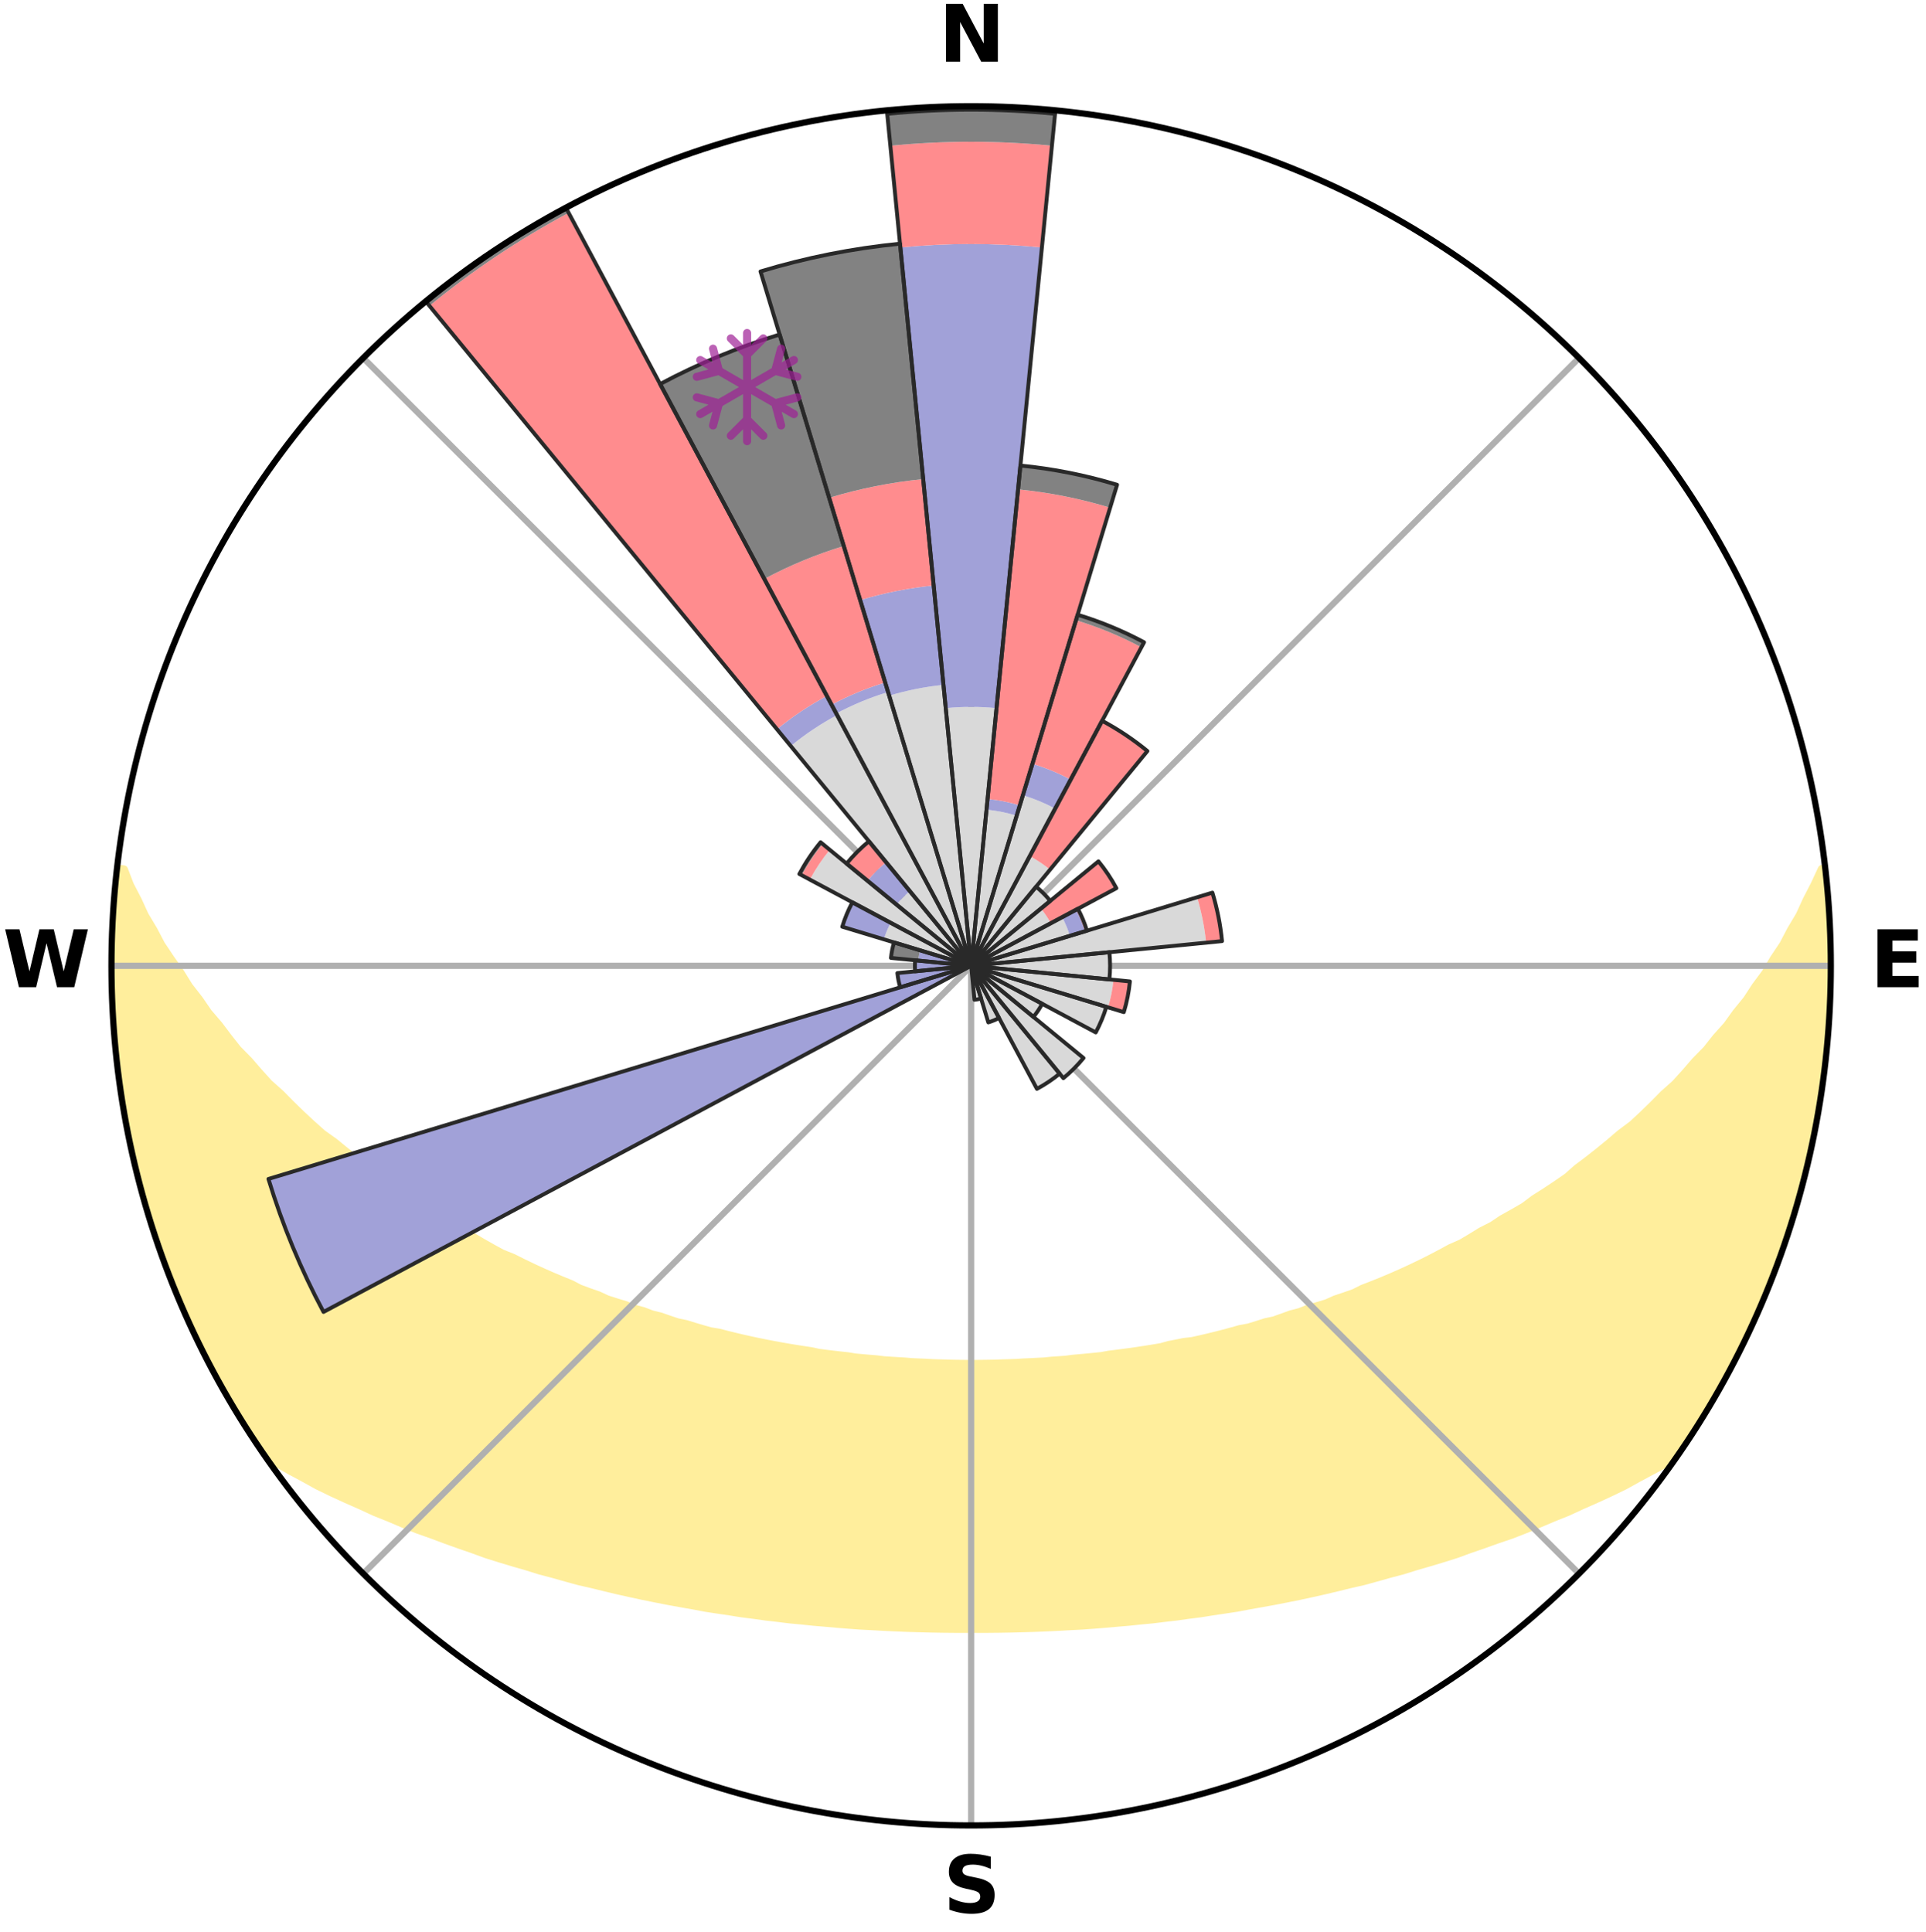 <?xml version="1.0" encoding="utf-8" standalone="no"?>
<!DOCTYPE svg PUBLIC "-//W3C//DTD SVG 1.1//EN"
  "http://www.w3.org/Graphics/SVG/1.1/DTD/svg11.dtd">
<svg xmlns:xlink="http://www.w3.org/1999/xlink" width="248.41pt" height="249.158pt" viewBox="0 0 248.41 249.158" xmlns="http://www.w3.org/2000/svg" version="1.1">
 <title>Ski Rose for Pescegallo</title>
 <defs>
  <style type="text/css">*{stroke-linejoin: round; stroke-linecap: butt}</style>
 </defs>
 <g id="figure_1">
  <g id="patch_1">
   <path d="M 0 249.158 
L 248.41 249.158 
L 248.41 0 
L 0 0 
z
" style="fill: #ffffff"/>
  </g>
  <g id="axes_1">
   <g id="patch_2">
    <path d="M 236.135 124.579 
C 236.135 110.018 233.267 95.599 227.695 82.147 
C 222.122 68.695 213.955 56.471 203.659 46.175 
C 193.363 35.879 181.139 27.711 167.687 22.139 
C 154.235 16.567 139.815 13.699 125.255 13.699 
C 110.694 13.699 96.275 16.567 82.823 22.139 
C 69.371 27.711 57.147 35.879 46.851 46.175 
C 36.555 56.471 28.387 68.695 22.815 82.147 
C 17.243 95.599 14.375 110.018 14.375 124.579 
C 14.375 139.14 17.243 153.559 22.815 167.011 
C 28.387 180.463 36.555 192.687 46.851 202.983 
C 57.147 213.279 69.371 221.447 82.823 227.019 
C 96.275 232.591 110.694 235.459 125.255 235.459 
C 139.815 235.459 154.235 232.591 167.687 227.019 
C 181.139 221.447 193.363 213.279 203.659 202.983 
C 213.955 192.687 222.122 180.463 227.695 167.011 
C 233.267 153.559 236.135 139.14 236.135 124.579 
M 125.255 124.579 
C 125.255 124.579 125.255 124.579 125.255 124.579 
C 125.255 124.579 125.255 124.579 125.255 124.579 
C 125.255 124.579 125.255 124.579 125.255 124.579 
C 125.255 124.579 125.255 124.579 125.255 124.579 
C 125.255 124.579 125.255 124.579 125.255 124.579 
C 125.255 124.579 125.255 124.579 125.255 124.579 
C 125.255 124.579 125.255 124.579 125.255 124.579 
C 125.255 124.579 125.255 124.579 125.255 124.579 
C 125.255 124.579 125.255 124.579 125.255 124.579 
C 125.255 124.579 125.255 124.579 125.255 124.579 
C 125.255 124.579 125.255 124.579 125.255 124.579 
C 125.255 124.579 125.255 124.579 125.255 124.579 
C 125.255 124.579 125.255 124.579 125.255 124.579 
C 125.255 124.579 125.255 124.579 125.255 124.579 
C 125.255 124.579 125.255 124.579 125.255 124.579 
C 125.255 124.579 125.255 124.579 125.255 124.579 
z
" style="fill: #ffffff"/>
   </g>
   <g id="PolyCollection_1">
    <defs>
     <path id="mac5f7945e4" d="M 235.334 -137.121 
L 234.966 -137.079 
L 234.024 -135.052 
L 232.998 -133.059 
L 232.112 -131.115 
L 230.97 -129.195 
L 229.99 -127.322 
L 228.762 -125.482 
L 227.707 -123.685 
L 226.407 -121.93 
L 225.287 -120.212 
L 223.925 -118.544 
L 222.748 -116.906 
L 221.334 -115.328 
L 220.106 -113.772 
L 218.645 -112.284 
L 217.373 -110.812 
L 216.08 -109.38 
L 214.562 -108.027 
L 213.235 -106.679 
L 211.89 -105.372 
L 210.531 -104.106 
L 208.959 -102.932 
L 207.576 -101.749 
L 206.182 -100.607 
L 204.779 -99.505 
L 203.368 -98.443 
L 202.14 -97.353 
L 200.714 -96.366 
L 199.283 -95.419 
L 197.85 -94.509 
L 196.594 -93.56 
L 195.155 -92.724 
L 193.716 -91.925 
L 192.45 -91.077 
L 191.013 -90.348 
L 189.744 -89.564 
L 188.474 -88.811 
L 187.045 -88.182 
L 185.778 -87.491 
L 184.512 -86.828 
L 183.248 -86.194 
L 181.986 -85.588 
L 180.729 -85.01 
L 179.475 -84.458 
L 178.227 -83.932 
L 176.984 -83.432 
L 175.748 -82.956 
L 174.641 -82.399 
L 173.416 -81.97 
L 172.198 -81.564 
L 171.101 -81.073 
L 169.897 -80.709 
L 168.703 -80.366 
L 167.62 -79.936 
L 166.443 -79.631 
L 165.369 -79.238 
L 164.299 -78.864 
L 163.148 -78.611 
L 162.09 -78.271 
L 161.037 -77.947 
L 159.913 -77.741 
L 158.873 -77.448 
L 157.838 -77.17 
L 156.809 -76.906 
L 155.785 -76.656 
L 154.767 -76.419 
L 153.755 -76.195 
L 152.698 -76.074 
L 151.7 -75.873 
L 150.709 -75.682 
L 149.766 -75.417 
L 148.784 -75.25 
L 147.807 -75.093 
L 146.836 -74.945 
L 145.872 -74.805 
L 144.913 -74.675 
L 143.959 -74.552 
L 143.011 -74.437 
L 142.09 -74.265 
L 141.15 -74.167 
L 140.215 -74.075 
L 139.285 -73.99 
L 138.359 -73.909 
L 137.449 -73.787 
L 136.53 -73.721 
L 135.614 -73.66 
L 134.71 -73.566 
L 133.8 -73.518 
L 132.893 -73.473 
L 131.988 -73.432 
L 131.089 -73.373 
L 130.188 -73.343 
L 129.289 -73.317 
L 128.392 -73.283 
L 127.495 -73.267 
L 126.599 -73.255 
L 125.703 -73.245 
L 124.807 -73.246 
L 123.911 -73.255 
L 123.015 -73.267 
L 122.118 -73.295 
L 121.221 -73.318 
L 120.321 -73.344 
L 119.423 -73.396 
L 118.521 -73.434 
L 117.617 -73.474 
L 116.716 -73.553 
L 115.807 -73.605 
L 114.896 -73.662 
L 113.98 -73.723 
L 113.073 -73.837 
L 112.151 -73.912 
L 111.226 -73.992 
L 110.296 -74.078 
L 109.38 -74.23 
L 108.442 -74.332 
L 107.5 -74.44 
L 106.552 -74.555 
L 105.598 -74.678 
L 104.67 -74.884 
L 103.709 -75.026 
L 102.741 -75.177 
L 101.768 -75.337 
L 100.788 -75.507 
L 99.803 -75.687 
L 98.812 -75.878 
L 97.815 -76.079 
L 96.812 -76.293 
L 95.804 -76.519 
L 94.789 -76.758 
L 93.769 -77.009 
L 92.743 -77.275 
L 91.641 -77.455 
L 90.602 -77.748 
L 89.557 -78.057 
L 88.508 -78.382 
L 87.368 -78.619 
L 86.306 -78.976 
L 85.24 -79.351 
L 84.074 -79.638 
L 82.998 -80.05 
L 81.815 -80.374 
L 80.729 -80.824 
L 79.53 -81.188 
L 78.321 -81.572 
L 77.224 -82.085 
L 76.002 -82.513 
L 74.773 -82.965 
L 73.668 -83.545 
L 72.429 -84.045 
L 71.185 -84.57 
L 69.936 -85.121 
L 68.683 -85.698 
L 67.426 -86.303 
L 66.166 -86.935 
L 64.75 -87.501 
L 63.483 -88.193 
L 62.217 -88.914 
L 60.95 -89.665 
L 59.518 -90.359 
L 58.253 -91.173 
L 56.817 -91.936 
L 55.556 -92.816 
L 54.121 -93.649 
L 52.869 -94.596 
L 51.439 -95.502 
L 50.013 -96.447 
L 48.591 -97.431 
L 47.174 -98.454 
L 45.958 -99.577 
L 44.559 -100.676 
L 43.169 -101.815 
L 41.59 -102.942 
L 40.221 -104.164 
L 38.865 -105.427 
L 37.524 -106.73 
L 36.199 -108.074 
L 34.685 -109.423 
L 33.396 -110.851 
L 32.126 -112.318 
L 30.669 -113.802 
L 29.444 -115.353 
L 28.243 -116.944 
L 26.857 -118.561 
L 25.71 -120.233 
L 24.38 -121.938 
L 23.294 -123.689 
L 22.029 -125.48 
L 20.802 -127.314 
L 19.823 -129.182 
L 18.68 -131.097 
L 17.792 -133.037 
L 16.761 -135.026 
L 15.997 -137.027 
L 15.195 -137.119 
L 15.195 -137.119 
L 14.933 -135.202 
L 14.766 -133.275 
L 14.754 -131.338 
L 14.53 -129.413 
L 14.522 -127.479 
L 14.425 -125.546 
L 14.482 -123.612 
L 14.451 -121.678 
L 14.507 -119.744 
L 14.658 -117.815 
L 14.725 -115.88 
L 14.939 -113.957 
L 15.183 -112.038 
L 15.347 -110.109 
L 15.652 -108.199 
L 15.987 -106.294 
L 16.248 -104.376 
L 16.643 -102.482 
L 17.068 -100.595 
L 17.443 -98.696 
L 17.925 -96.822 
L 18.518 -94.978 
L 18.971 -93.096 
L 19.545 -91.249 
L 20.149 -89.411 
L 20.783 -87.584 
L 21.447 -85.767 
L 22.142 -83.962 
L 22.867 -82.169 
L 23.623 -80.388 
L 24.412 -78.622 
L 25.233 -76.871 
L 26.088 -75.136 
L 26.912 -73.385 
L 27.839 -71.687 
L 28.786 -70 
L 29.758 -68.327 
L 30.716 -66.645 
L 31.741 -65.004 
L 32.859 -63.424 
L 33.876 -61.776 
L 35.485 -60.547 
L 37.305 -59.5 
L 39.15 -58.509 
L 40.943 -57.515 
L 42.805 -56.612 
L 44.672 -55.755 
L 46.535 -54.934 
L 48.34 -54.1 
L 50.201 -53.356 
L 52 -52.591 
L 53.794 -51.86 
L 55.633 -51.213 
L 57.415 -50.545 
L 59.191 -49.908 
L 60.96 -49.299 
L 62.68 -48.669 
L 64.434 -48.117 
L 66.18 -47.592 
L 67.917 -47.092 
L 69.607 -46.563 
L 71.326 -46.112 
L 73.004 -45.637 
L 74.672 -45.18 
L 76.364 -44.796 
L 78.019 -44.389 
L 79.663 -43.996 
L 81.303 -43.63 
L 82.932 -43.278 
L 84.556 -42.95 
L 86.169 -42.635 
L 87.778 -42.343 
L 89.375 -42.062 
L 90.951 -41.762 
L 92.537 -41.52 
L 94.113 -41.287 
L 95.671 -41.037 
L 97.236 -40.84 
L 98.783 -40.622 
L 100.333 -40.445 
L 101.87 -40.256 
L 103.41 -40.112 
L 104.937 -39.95 
L 106.465 -39.823 
L 107.983 -39.687 
L 109.498 -39.565 
L 111.01 -39.456 
L 112.522 -39.38 
L 114.027 -39.295 
L 115.53 -39.222 
L 117.03 -39.161 
L 118.529 -39.118 
L 120.025 -39.079 
L 121.521 -39.051 
L 123.015 -39.036 
L 124.508 -39.031 
L 126.001 -39.032 
L 127.495 -39.036 
L 128.989 -39.051 
L 130.484 -39.079 
L 131.981 -39.118 
L 133.48 -39.162 
L 134.98 -39.223 
L 136.483 -39.296 
L 137.988 -39.381 
L 139.499 -39.457 
L 141.011 -39.566 
L 142.526 -39.688 
L 144.045 -39.823 
L 145.572 -39.951 
L 147.099 -40.113 
L 148.64 -40.257 
L 150.176 -40.446 
L 151.726 -40.623 
L 153.273 -40.842 
L 154.838 -41.038 
L 156.396 -41.288 
L 157.972 -41.522 
L 159.558 -41.763 
L 161.134 -42.063 
L 162.731 -42.345 
L 164.34 -42.636 
L 165.953 -42.952 
L 167.577 -43.279 
L 169.205 -43.632 
L 170.846 -43.998 
L 172.489 -44.391 
L 174.145 -44.798 
L 175.837 -45.181 
L 177.504 -45.639 
L 179.183 -46.113 
L 180.902 -46.564 
L 182.591 -47.094 
L 184.328 -47.594 
L 186.074 -48.119 
L 187.828 -48.671 
L 189.549 -49.301 
L 191.317 -49.909 
L 193.093 -50.546 
L 194.923 -51.164 
L 196.713 -51.863 
L 198.508 -52.594 
L 200.306 -53.358 
L 202.168 -54.101 
L 203.973 -54.935 
L 205.835 -55.757 
L 207.703 -56.614 
L 209.564 -57.517 
L 211.357 -58.511 
L 213.203 -59.501 
L 215.088 -60.502 
L 216.631 -61.778 
L 217.678 -63.406 
L 218.753 -65.014 
L 219.766 -66.663 
L 220.771 -68.316 
L 221.703 -70.011 
L 222.684 -71.679 
L 223.606 -73.38 
L 224.477 -75.109 
L 225.308 -76.856 
L 226.076 -78.632 
L 226.905 -80.38 
L 227.663 -82.16 
L 228.327 -83.978 
L 229.044 -85.774 
L 229.714 -87.588 
L 230.338 -89.419 
L 230.982 -91.243 
L 231.506 -93.106 
L 232.098 -94.949 
L 232.589 -96.82 
L 232.978 -98.717 
L 233.457 -100.591 
L 233.901 -102.475 
L 234.205 -104.386 
L 234.605 -106.28 
L 234.785 -108.21 
L 235.104 -110.117 
L 235.363 -112.034 
L 235.607 -113.953 
L 235.629 -115.892 
L 235.797 -117.818 
L 235.914 -119.748 
L 236.01 -121.679 
L 236.07 -123.612 
L 236.095 -125.546 
L 236.073 -127.481 
L 236.018 -129.415 
L 235.77 -131.338 
L 235.661 -133.268 
L 235.521 -135.196 
L 235.334 -137.121 
z
" style="stroke: #ffee9c"/>
    </defs>
    <g clip-path="url(#pa602bd2ec2)">
     <use xlink:href="#mac5f7945e4" x="0" y="249.158" style="fill: #ffee9c; stroke: #ffee9c"/>
    </g>
   </g>
   <g id="matplotlib.axis_1">
    <g id="xtick_1">
     <g id="line2d_1">
      <path d="M 125.255 124.579 
L 125.255 13.699 
" clip-path="url(#pa602bd2ec2)" style="fill: none; stroke: #b0b0b0; stroke-width: 0.8; stroke-linecap: square"/>
     </g>
     <g id="text_1">
      <!-- N -->
      <g transform="translate(121.07 7.958) scale(0.1 -0.1)">
       <defs>
        <path id="DejaVuSans-Bold-4e" d="M 588 4666 
L 1931 4666 
L 3628 1466 
L 3628 4666 
L 4769 4666 
L 4769 0 
L 3425 0 
L 1728 3200 
L 1728 0 
L 588 0 
L 588 4666 
z
" transform="scale(0.016)"/>
       </defs>
       <use xlink:href="#DejaVuSans-Bold-4e"/>
      </g>
     </g>
    </g>
    <g id="xtick_2">
     <g id="line2d_2">
      <path d="M 125.255 124.579 
L 203.659 46.175 
" clip-path="url(#pa602bd2ec2)" style="fill: none; stroke: #b0b0b0; stroke-width: 0.8; stroke-linecap: square"/>
     </g>
    </g>
    <g id="xtick_3">
     <g id="line2d_3">
      <path d="M 125.255 124.579 
L 236.135 124.579 
" clip-path="url(#pa602bd2ec2)" style="fill: none; stroke: #b0b0b0; stroke-width: 0.8; stroke-linecap: square"/>
     </g>
     <g id="text_2">
      <!-- E -->
      <g transform="translate(241.219 127.338) scale(0.1 -0.1)">
       <defs>
        <path id="DejaVuSans-Bold-45" d="M 588 4666 
L 3834 4666 
L 3834 3756 
L 1791 3756 
L 1791 2888 
L 3713 2888 
L 3713 1978 
L 1791 1978 
L 1791 909 
L 3903 909 
L 3903 0 
L 588 0 
L 588 4666 
z
" transform="scale(0.016)"/>
       </defs>
       <use xlink:href="#DejaVuSans-Bold-45"/>
      </g>
     </g>
    </g>
    <g id="xtick_4">
     <g id="line2d_4">
      <path d="M 125.255 124.579 
L 203.659 202.983 
" clip-path="url(#pa602bd2ec2)" style="fill: none; stroke: #b0b0b0; stroke-width: 0.8; stroke-linecap: square"/>
     </g>
    </g>
    <g id="xtick_5">
     <g id="line2d_5">
      <path d="M 125.255 124.579 
L 125.255 235.459 
" clip-path="url(#pa602bd2ec2)" style="fill: none; stroke: #b0b0b0; stroke-width: 0.8; stroke-linecap: square"/>
     </g>
     <g id="text_3">
      <!-- S -->
      <g transform="translate(121.654 246.718) scale(0.1 -0.1)">
       <defs>
        <path id="DejaVuSans-Bold-53" d="M 3834 4519 
L 3834 3531 
Q 3450 3703 3084 3790 
Q 2719 3878 2394 3878 
Q 1963 3878 1756 3759 
Q 1550 3641 1550 3391 
Q 1550 3203 1689 3098 
Q 1828 2994 2194 2919 
L 2706 2816 
Q 3484 2659 3812 2340 
Q 4141 2022 4141 1434 
Q 4141 663 3683 286 
Q 3225 -91 2284 -91 
Q 1841 -91 1394 -6 
Q 947 78 500 244 
L 500 1259 
Q 947 1022 1364 901 
Q 1781 781 2169 781 
Q 2563 781 2772 912 
Q 2981 1044 2981 1288 
Q 2981 1506 2839 1625 
Q 2697 1744 2272 1838 
L 1806 1941 
Q 1106 2091 782 2419 
Q 459 2747 459 3303 
Q 459 4000 909 4375 
Q 1359 4750 2203 4750 
Q 2588 4750 2994 4692 
Q 3400 4634 3834 4519 
z
" transform="scale(0.016)"/>
       </defs>
       <use xlink:href="#DejaVuSans-Bold-53"/>
      </g>
     </g>
    </g>
    <g id="xtick_6">
     <g id="line2d_6">
      <path d="M 125.255 124.579 
L 46.851 202.983 
" clip-path="url(#pa602bd2ec2)" style="fill: none; stroke: #b0b0b0; stroke-width: 0.8; stroke-linecap: square"/>
     </g>
    </g>
    <g id="xtick_7">
     <g id="line2d_7">
      <path d="M 125.255 124.579 
L 14.375 124.579 
" clip-path="url(#pa602bd2ec2)" style="fill: none; stroke: #b0b0b0; stroke-width: 0.8; stroke-linecap: square"/>
     </g>
     <g id="text_4">
      <!-- W -->
      <g transform="translate(0.36 127.338) scale(0.1 -0.1)">
       <defs>
        <path id="DejaVuSans-Bold-57" d="M 191 4666 
L 1344 4666 
L 2150 1275 
L 2950 4666 
L 4109 4666 
L 4909 1275 
L 5716 4666 
L 6859 4666 
L 5759 0 
L 4372 0 
L 3525 3547 
L 2688 0 
L 1300 0 
L 191 4666 
z
" transform="scale(0.016)"/>
       </defs>
       <use xlink:href="#DejaVuSans-Bold-57"/>
      </g>
     </g>
    </g>
    <g id="xtick_8">
     <g id="line2d_8">
      <path d="M 125.255 124.579 
L 46.851 46.175 
" clip-path="url(#pa602bd2ec2)" style="fill: none; stroke: #b0b0b0; stroke-width: 0.8; stroke-linecap: square"/>
     </g>
    </g>
   </g>
   <g id="matplotlib.axis_2"/>
   <g id="patch_3">
    <path d="M 125.255 124.579 
C 125.255 124.579 125.255 124.579 125.255 124.579 
C 125.255 124.579 125.255 124.579 125.255 124.579 
L 128.528 91.342 
C 127.44 91.235 126.348 91.181 125.255 91.181 
C 124.162 91.181 123.069 91.235 121.981 91.342 
z
" clip-path="url(#pa602bd2ec2)" style="fill: #d9d9d9"/>
   </g>
   <g id="patch_4">
    <path d="M 125.255 124.579 
C 125.255 124.579 125.255 124.579 125.255 124.579 
C 125.255 124.579 125.255 124.579 125.255 124.579 
L 131.13 105.211 
C 130.496 105.019 129.853 104.858 129.203 104.729 
C 128.554 104.599 127.898 104.502 127.239 104.437 
z
" clip-path="url(#pa602bd2ec2)" style="fill: #d9d9d9"/>
   </g>
   <g id="patch_5">
    <path d="M 125.255 124.579 
C 125.255 124.579 125.255 124.579 125.255 124.579 
C 125.255 124.579 125.255 124.579 125.255 124.579 
L 136.093 104.302 
C 135.43 103.947 134.749 103.625 134.054 103.337 
C 133.358 103.049 132.649 102.795 131.929 102.577 
z
" clip-path="url(#pa602bd2ec2)" style="fill: #d9d9d9"/>
   </g>
   <g id="patch_6">
    <path d="M 125.255 124.579 
C 125.255 124.579 125.255 124.579 125.255 124.579 
C 125.255 124.579 125.255 124.579 125.255 124.579 
L 135.433 112.177 
C 135.027 111.844 134.605 111.531 134.168 111.239 
C 133.732 110.947 133.281 110.677 132.818 110.43 
z
" clip-path="url(#pa602bd2ec2)" style="fill: #d9d9d9"/>
   </g>
   <g id="patch_7">
    <path d="M 125.255 124.579 
C 125.255 124.579 125.255 124.579 125.255 124.579 
C 125.255 124.579 125.255 124.579 125.255 124.579 
L 135.462 116.202 
C 135.188 115.868 134.898 115.547 134.592 115.242 
C 134.286 114.936 133.966 114.646 133.632 114.372 
z
" clip-path="url(#pa602bd2ec2)" style="fill: #d9d9d9"/>
   </g>
   <g id="patch_8">
    <path d="M 125.255 124.579 
C 125.255 124.579 125.255 124.579 125.255 124.579 
C 125.255 124.579 125.255 124.579 125.255 124.579 
L 135.525 119.089 
C 135.346 118.753 135.15 118.426 134.938 118.109 
C 134.726 117.792 134.499 117.486 134.257 117.191 
z
" clip-path="url(#pa602bd2ec2)" style="fill: #d9d9d9"/>
   </g>
   <g id="patch_9">
    <path d="M 125.255 124.579 
C 125.255 124.579 125.255 124.579 125.255 124.579 
C 125.255 124.579 125.255 124.579 125.255 124.579 
L 137.991 120.716 
C 137.865 120.299 137.718 119.888 137.551 119.486 
C 137.384 119.083 137.198 118.689 136.993 118.305 
z
" clip-path="url(#pa602bd2ec2)" style="fill: #d9d9d9"/>
   </g>
   <g id="patch_10">
    <path d="M 125.255 124.579 
C 125.255 124.579 125.255 124.579 125.255 124.579 
C 125.255 124.579 125.255 124.579 125.255 124.579 
L 155.558 121.594 
C 155.46 120.603 155.314 119.616 155.12 118.639 
C 154.925 117.661 154.683 116.694 154.394 115.74 
z
" clip-path="url(#pa602bd2ec2)" style="fill: #d9d9d9"/>
   </g>
   <g id="patch_11">
    <path d="M 125.255 124.579 
C 125.255 124.579 125.255 124.579 125.255 124.579 
C 125.255 124.579 125.255 124.579 125.255 124.579 
L 143.087 126.335 
C 143.144 125.752 143.173 125.166 143.173 124.579 
C 143.173 123.993 143.144 123.406 143.087 122.823 
z
" clip-path="url(#pa602bd2ec2)" style="fill: #d9d9d9"/>
   </g>
   <g id="patch_12">
    <path d="M 125.255 124.579 
C 125.255 124.579 125.255 124.579 125.255 124.579 
C 125.255 124.579 125.255 124.579 125.255 124.579 
L 142.911 129.935 
C 143.087 129.357 143.233 128.771 143.351 128.179 
C 143.469 127.586 143.558 126.989 143.617 126.388 
z
" clip-path="url(#pa602bd2ec2)" style="fill: #d9d9d9"/>
   </g>
   <g id="patch_13">
    <path d="M 125.255 124.579 
C 125.255 124.579 125.255 124.579 125.255 124.579 
C 125.255 124.579 125.255 124.579 125.255 124.579 
L 141.327 133.17 
C 141.609 132.644 141.864 132.104 142.092 131.553 
C 142.32 131.002 142.521 130.44 142.695 129.869 
z
" clip-path="url(#pa602bd2ec2)" style="fill: #d9d9d9"/>
   </g>
   <g id="patch_14">
    <path d="M 125.255 124.579 
C 125.255 124.579 125.255 124.579 125.255 124.579 
C 125.255 124.579 125.255 124.579 125.255 124.579 
L 133.286 131.17 
C 133.502 130.907 133.704 130.634 133.893 130.351 
C 134.082 130.068 134.257 129.777 134.418 129.477 
z
" clip-path="url(#pa602bd2ec2)" style="fill: #d9d9d9"/>
   </g>
   <g id="patch_15">
    <path d="M 125.255 124.579 
C 125.255 124.579 125.255 124.579 125.255 124.579 
C 125.255 124.579 125.255 124.579 125.255 124.579 
L 137.149 139.072 
C 137.623 138.683 138.078 138.27 138.512 137.836 
C 138.946 137.402 139.358 136.947 139.748 136.473 
z
" clip-path="url(#pa602bd2ec2)" style="fill: #d9d9d9"/>
   </g>
   <g id="patch_16">
    <path d="M 125.255 124.579 
C 125.255 124.579 125.255 124.579 125.255 124.579 
C 125.255 124.579 125.255 124.579 125.255 124.579 
L 133.738 140.449 
C 134.257 140.172 134.763 139.869 135.252 139.542 
C 135.742 139.214 136.216 138.863 136.671 138.49 
z
" clip-path="url(#pa602bd2ec2)" style="fill: #d9d9d9"/>
   </g>
   <g id="patch_17">
    <path d="M 125.255 124.579 
C 125.255 124.579 125.255 124.579 125.255 124.579 
C 125.255 124.579 125.255 124.579 125.255 124.579 
L 127.468 131.875 
C 127.707 131.802 127.942 131.718 128.172 131.623 
C 128.403 131.527 128.629 131.42 128.849 131.303 
z
" clip-path="url(#pa602bd2ec2)" style="fill: #d9d9d9"/>
   </g>
   <g id="patch_18">
    <path d="M 125.255 124.579 
C 125.255 124.579 125.255 124.579 125.255 124.579 
C 125.255 124.579 125.255 124.579 125.255 124.579 
L 125.686 128.959 
C 125.83 128.945 125.972 128.924 126.114 128.896 
C 126.255 128.868 126.395 128.833 126.533 128.791 
z
" clip-path="url(#pa602bd2ec2)" style="fill: #d9d9d9"/>
   </g>
   <g id="patch_19">
    <path d="M 125.255 124.579 
C 125.255 124.579 125.255 124.579 125.255 124.579 
C 125.255 124.579 125.255 124.579 125.255 124.579 
L 125.255 124.579 
C 125.255 124.579 125.255 124.579 125.255 124.579 
C 125.255 124.579 125.255 124.579 125.255 124.579 
z
" clip-path="url(#pa602bd2ec2)" style="fill: #d9d9d9"/>
   </g>
   <g id="patch_20">
    <path d="M 125.255 124.579 
C 125.255 124.579 125.255 124.579 125.255 124.579 
C 125.255 124.579 125.255 124.579 125.255 124.579 
L 125.255 124.579 
C 125.255 124.579 125.255 124.579 125.255 124.579 
C 125.255 124.579 125.255 124.579 125.255 124.579 
z
" clip-path="url(#pa602bd2ec2)" style="fill: #d9d9d9"/>
   </g>
   <g id="patch_21">
    <path d="M 125.255 124.579 
C 125.255 124.579 125.255 124.579 125.255 124.579 
C 125.255 124.579 125.255 124.579 125.255 124.579 
L 125.255 124.579 
C 125.255 124.579 125.255 124.579 125.255 124.579 
C 125.255 124.579 125.255 124.579 125.255 124.579 
z
" clip-path="url(#pa602bd2ec2)" style="fill: #d9d9d9"/>
   </g>
   <g id="patch_22">
    <path d="M 125.255 124.579 
C 125.255 124.579 125.255 124.579 125.255 124.579 
C 125.255 124.579 125.255 124.579 125.255 124.579 
L 125.255 124.579 
C 125.255 124.579 125.255 124.579 125.255 124.579 
C 125.255 124.579 125.255 124.579 125.255 124.579 
z
" clip-path="url(#pa602bd2ec2)" style="fill: #d9d9d9"/>
   </g>
   <g id="patch_23">
    <path d="M 125.255 124.579 
C 125.255 124.579 125.255 124.579 125.255 124.579 
C 125.255 124.579 125.255 124.579 125.255 124.579 
L 125.255 124.579 
C 125.255 124.579 125.255 124.579 125.255 124.579 
C 125.255 124.579 125.255 124.579 125.255 124.579 
z
" clip-path="url(#pa602bd2ec2)" style="fill: #d9d9d9"/>
   </g>
   <g id="patch_24">
    <path d="M 125.255 124.579 
C 125.255 124.579 125.255 124.579 125.255 124.579 
C 125.255 124.579 125.255 124.579 125.255 124.579 
L 125.255 124.579 
C 125.255 124.579 125.255 124.579 125.255 124.579 
C 125.255 124.579 125.255 124.579 125.255 124.579 
z
" clip-path="url(#pa602bd2ec2)" style="fill: #d9d9d9"/>
   </g>
   <g id="patch_25">
    <path d="M 125.255 124.579 
C 125.255 124.579 125.255 124.579 125.255 124.579 
C 125.255 124.579 125.255 124.579 125.255 124.579 
L 125.255 124.579 
C 125.255 124.579 125.255 124.579 125.255 124.579 
C 125.255 124.579 125.255 124.579 125.255 124.579 
z
" clip-path="url(#pa602bd2ec2)" style="fill: #d9d9d9"/>
   </g>
   <g id="patch_26">
    <path d="M 125.255 124.579 
C 125.255 124.579 125.255 124.579 125.255 124.579 
C 125.255 124.579 125.255 124.579 125.255 124.579 
L 125.255 124.579 
C 125.255 124.579 125.255 124.579 125.255 124.579 
C 125.255 124.579 125.255 124.579 125.255 124.579 
z
" clip-path="url(#pa602bd2ec2)" style="fill: #d9d9d9"/>
   </g>
   <g id="patch_27">
    <path d="M 125.255 124.579 
C 125.255 124.579 125.255 124.579 125.255 124.579 
C 125.255 124.579 125.255 124.579 125.255 124.579 
L 125.255 124.579 
C 125.255 124.579 125.255 124.579 125.255 124.579 
C 125.255 124.579 125.255 124.579 125.255 124.579 
z
" clip-path="url(#pa602bd2ec2)" style="fill: #d9d9d9"/>
   </g>
   <g id="patch_28">
    <path d="M 125.255 124.579 
C 125.255 124.579 125.255 124.579 125.255 124.579 
C 125.255 124.579 125.255 124.579 125.255 124.579 
L 125.255 124.579 
C 125.255 124.579 125.255 124.579 125.255 124.579 
C 125.255 124.579 125.255 124.579 125.255 124.579 
z
" clip-path="url(#pa602bd2ec2)" style="fill: #d9d9d9"/>
   </g>
   <g id="patch_29">
    <path d="M 125.255 124.579 
C 125.255 124.579 125.255 124.579 125.255 124.579 
C 125.255 124.579 125.255 124.579 125.255 124.579 
L 114.88 119.034 
C 114.699 119.373 114.534 119.721 114.386 120.077 
C 114.239 120.433 114.109 120.796 113.998 121.164 
z
" clip-path="url(#pa602bd2ec2)" style="fill: #d9d9d9"/>
   </g>
   <g id="patch_30">
    <path d="M 125.255 124.579 
C 125.255 124.579 125.255 124.579 125.255 124.579 
C 125.255 124.579 125.255 124.579 125.255 124.579 
L 107.022 109.616 
C 106.533 110.213 106.072 110.833 105.643 111.475 
C 105.215 112.117 104.817 112.78 104.453 113.461 
z
" clip-path="url(#pa602bd2ec2)" style="fill: #d9d9d9"/>
   </g>
   <g id="patch_31">
    <path d="M 125.255 124.579 
C 125.255 124.579 125.255 124.579 125.255 124.579 
C 125.255 124.579 125.255 124.579 125.255 124.579 
L 117.357 114.955 
C 117.042 115.214 116.74 115.488 116.452 115.776 
C 116.163 116.064 115.89 116.366 115.631 116.681 
z
" clip-path="url(#pa602bd2ec2)" style="fill: #d9d9d9"/>
   </g>
   <g id="patch_32">
    <path d="M 125.255 124.579 
C 125.255 124.579 125.255 124.579 125.255 124.579 
C 125.255 124.579 125.255 124.579 125.255 124.579 
L 107.966 92.234 
C 106.907 92.8 105.877 93.417 104.879 94.084 
C 103.881 94.751 102.916 95.467 101.988 96.228 
z
" clip-path="url(#pa602bd2ec2)" style="fill: #d9d9d9"/>
   </g>
   <g id="patch_33">
    <path d="M 125.255 124.579 
C 125.255 124.579 125.255 124.579 125.255 124.579 
C 125.255 124.579 125.255 124.579 125.255 124.579 
L 114.543 89.266 
C 113.387 89.617 112.249 90.024 111.133 90.486 
C 110.017 90.949 108.925 91.465 107.859 92.035 
z
" clip-path="url(#pa602bd2ec2)" style="fill: #d9d9d9"/>
   </g>
   <g id="patch_34">
    <path d="M 125.255 124.579 
C 125.255 124.579 125.255 124.579 125.255 124.579 
C 125.255 124.579 125.255 124.579 125.255 124.579 
L 121.686 88.343 
C 120.5 88.46 119.32 88.635 118.151 88.868 
C 116.983 89.1 115.826 89.39 114.685 89.736 
z
" clip-path="url(#pa602bd2ec2)" style="fill: #d9d9d9"/>
   </g>
   <g id="patch_35">
    <path d="M 121.981 91.342 
C 123.069 91.235 124.162 91.181 125.255 91.181 
C 126.348 91.181 127.44 91.235 128.528 91.342 
L 134.381 31.922 
C 131.348 31.623 128.302 31.474 125.255 31.474 
C 122.207 31.474 119.162 31.623 116.129 31.922 
z
" clip-path="url(#pa602bd2ec2)" style="fill: #a1a1d8"/>
   </g>
   <g id="patch_36">
    <path d="M 127.239 104.437 
C 127.898 104.502 128.554 104.599 129.203 104.729 
C 129.853 104.858 130.496 105.019 131.13 105.211 
L 131.533 103.883 
C 130.856 103.677 130.168 103.505 129.474 103.367 
C 128.78 103.229 128.079 103.125 127.375 103.056 
z
" clip-path="url(#pa602bd2ec2)" style="fill: #a1a1d8"/>
   </g>
   <g id="patch_37">
    <path d="M 131.929 102.577 
C 132.649 102.795 133.358 103.049 134.054 103.337 
C 134.749 103.625 135.43 103.947 136.093 104.302 
L 138.093 100.56 
C 137.307 100.139 136.501 99.758 135.677 99.417 
C 134.854 99.076 134.014 98.775 133.161 98.517 
z
" clip-path="url(#pa602bd2ec2)" style="fill: #a1a1d8"/>
   </g>
   <g id="patch_38">
    <path d="M 132.818 110.43 
C 133.281 110.677 133.732 110.947 134.168 111.239 
C 134.605 111.531 135.027 111.844 135.433 112.177 
L 135.433 112.177 
C 135.027 111.844 134.605 111.531 134.168 111.239 
C 133.732 110.947 133.281 110.677 132.818 110.43 
z
" clip-path="url(#pa602bd2ec2)" style="fill: #a1a1d8"/>
   </g>
   <g id="patch_39">
    <path d="M 133.632 114.372 
C 133.966 114.646 134.286 114.936 134.592 115.242 
C 134.898 115.547 135.188 115.868 135.462 116.202 
L 135.462 116.202 
C 135.188 115.868 134.898 115.547 134.592 115.242 
C 134.286 114.936 133.966 114.646 133.632 114.372 
z
" clip-path="url(#pa602bd2ec2)" style="fill: #a1a1d8"/>
   </g>
   <g id="patch_40">
    <path d="M 134.257 117.191 
C 134.499 117.486 134.726 117.792 134.938 118.109 
C 135.15 118.426 135.346 118.753 135.525 119.089 
L 135.525 119.089 
C 135.346 118.753 135.15 118.426 134.938 118.109 
C 134.726 117.792 134.499 117.486 134.257 117.191 
z
" clip-path="url(#pa602bd2ec2)" style="fill: #a1a1d8"/>
   </g>
   <g id="patch_41">
    <path d="M 136.993 118.305 
C 137.198 118.689 137.384 119.083 137.551 119.486 
C 137.718 119.888 137.865 120.299 137.991 120.716 
L 139.933 120.127 
C 139.787 119.646 139.618 119.173 139.425 118.709 
C 139.233 118.246 139.019 117.791 138.782 117.349 
z
" clip-path="url(#pa602bd2ec2)" style="fill: #a1a1d8"/>
   </g>
   <g id="patch_42">
    <path d="M 154.394 115.74 
C 154.683 116.694 154.925 117.661 155.12 118.639 
C 155.314 119.616 155.46 120.603 155.558 121.594 
L 155.558 121.594 
C 155.46 120.603 155.314 119.616 155.12 118.639 
C 154.925 117.661 154.683 116.694 154.394 115.74 
z
" clip-path="url(#pa602bd2ec2)" style="fill: #a1a1d8"/>
   </g>
   <g id="patch_43">
    <path d="M 143.087 122.823 
C 143.144 123.406 143.173 123.993 143.173 124.579 
C 143.173 125.166 143.144 125.752 143.087 126.335 
L 143.087 126.335 
C 143.144 125.752 143.173 125.166 143.173 124.579 
C 143.173 123.993 143.144 123.406 143.087 122.823 
z
" clip-path="url(#pa602bd2ec2)" style="fill: #a1a1d8"/>
   </g>
   <g id="patch_44">
    <path d="M 143.617 126.388 
C 143.558 126.989 143.469 127.586 143.351 128.179 
C 143.233 128.771 143.087 129.357 142.911 129.935 
L 142.911 129.935 
C 143.087 129.357 143.233 128.771 143.351 128.179 
C 143.469 127.586 143.558 126.989 143.617 126.388 
z
" clip-path="url(#pa602bd2ec2)" style="fill: #a1a1d8"/>
   </g>
   <g id="patch_45">
    <path d="M 142.695 129.869 
C 142.521 130.44 142.32 131.002 142.092 131.553 
C 141.864 132.104 141.609 132.644 141.327 133.17 
L 141.327 133.17 
C 141.609 132.644 141.864 132.104 142.092 131.553 
C 142.32 131.002 142.521 130.44 142.695 129.869 
z
" clip-path="url(#pa602bd2ec2)" style="fill: #a1a1d8"/>
   </g>
   <g id="patch_46">
    <path d="M 134.418 129.477 
C 134.257 129.777 134.082 130.068 133.893 130.351 
C 133.704 130.634 133.502 130.907 133.286 131.17 
L 133.286 131.17 
C 133.502 130.907 133.704 130.634 133.893 130.351 
C 134.082 130.068 134.257 129.777 134.418 129.477 
z
" clip-path="url(#pa602bd2ec2)" style="fill: #a1a1d8"/>
   </g>
   <g id="patch_47">
    <path d="M 139.748 136.473 
C 139.358 136.947 138.946 137.402 138.512 137.836 
C 138.078 138.27 137.623 138.683 137.149 139.072 
L 137.149 139.072 
C 137.623 138.683 138.078 138.27 138.512 137.836 
C 138.946 137.402 139.358 136.947 139.748 136.473 
z
" clip-path="url(#pa602bd2ec2)" style="fill: #a1a1d8"/>
   </g>
   <g id="patch_48">
    <path d="M 136.671 138.49 
C 136.216 138.863 135.742 139.214 135.252 139.542 
C 134.763 139.869 134.257 140.172 133.738 140.449 
L 133.738 140.449 
C 134.257 140.172 134.763 139.869 135.252 139.542 
C 135.742 139.214 136.216 138.863 136.671 138.49 
z
" clip-path="url(#pa602bd2ec2)" style="fill: #a1a1d8"/>
   </g>
   <g id="patch_49">
    <path d="M 128.849 131.303 
C 128.629 131.42 128.403 131.527 128.172 131.623 
C 127.942 131.718 127.707 131.802 127.468 131.875 
L 127.468 131.875 
C 127.707 131.802 127.942 131.718 128.172 131.623 
C 128.403 131.527 128.629 131.42 128.849 131.303 
z
" clip-path="url(#pa602bd2ec2)" style="fill: #a1a1d8"/>
   </g>
   <g id="patch_50">
    <path d="M 126.533 128.791 
C 126.395 128.833 126.255 128.868 126.114 128.896 
C 125.972 128.924 125.83 128.945 125.686 128.959 
L 125.686 128.959 
C 125.83 128.945 125.972 128.924 126.114 128.896 
C 126.255 128.868 126.395 128.833 126.533 128.791 
z
" clip-path="url(#pa602bd2ec2)" style="fill: #a1a1d8"/>
   </g>
   <g id="patch_51">
    <path d="M 125.255 124.579 
C 125.255 124.579 125.255 124.579 125.255 124.579 
C 125.255 124.579 125.255 124.579 125.255 124.579 
L 125.255 124.579 
C 125.255 124.579 125.255 124.579 125.255 124.579 
C 125.255 124.579 125.255 124.579 125.255 124.579 
z
" clip-path="url(#pa602bd2ec2)" style="fill: #a1a1d8"/>
   </g>
   <g id="patch_52">
    <path d="M 125.255 124.579 
C 125.255 124.579 125.255 124.579 125.255 124.579 
C 125.255 124.579 125.255 124.579 125.255 124.579 
L 125.255 124.579 
C 125.255 124.579 125.255 124.579 125.255 124.579 
C 125.255 124.579 125.255 124.579 125.255 124.579 
z
" clip-path="url(#pa602bd2ec2)" style="fill: #a1a1d8"/>
   </g>
   <g id="patch_53">
    <path d="M 125.255 124.579 
C 125.255 124.579 125.255 124.579 125.255 124.579 
C 125.255 124.579 125.255 124.579 125.255 124.579 
L 125.255 124.579 
C 125.255 124.579 125.255 124.579 125.255 124.579 
C 125.255 124.579 125.255 124.579 125.255 124.579 
z
" clip-path="url(#pa602bd2ec2)" style="fill: #a1a1d8"/>
   </g>
   <g id="patch_54">
    <path d="M 125.255 124.579 
C 125.255 124.579 125.255 124.579 125.255 124.579 
C 125.255 124.579 125.255 124.579 125.255 124.579 
L 125.255 124.579 
C 125.255 124.579 125.255 124.579 125.255 124.579 
C 125.255 124.579 125.255 124.579 125.255 124.579 
z
" clip-path="url(#pa602bd2ec2)" style="fill: #a1a1d8"/>
   </g>
   <g id="patch_55">
    <path d="M 125.255 124.579 
C 125.255 124.579 125.255 124.579 125.255 124.579 
C 125.255 124.579 125.255 124.579 125.255 124.579 
L 125.255 124.579 
C 125.255 124.579 125.255 124.579 125.255 124.579 
C 125.255 124.579 125.255 124.579 125.255 124.579 
z
" clip-path="url(#pa602bd2ec2)" style="fill: #a1a1d8"/>
   </g>
   <g id="patch_56">
    <path d="M 125.255 124.579 
C 125.255 124.579 125.255 124.579 125.255 124.579 
C 125.255 124.579 125.255 124.579 125.255 124.579 
L 125.255 124.579 
C 125.255 124.579 125.255 124.579 125.255 124.579 
C 125.255 124.579 125.255 124.579 125.255 124.579 
z
" clip-path="url(#pa602bd2ec2)" style="fill: #a1a1d8"/>
   </g>
   <g id="patch_57">
    <path d="M 125.255 124.579 
C 125.255 124.579 125.255 124.579 125.255 124.579 
C 125.255 124.579 125.255 124.579 125.255 124.579 
L 34.621 152.072 
C 35.521 155.039 36.566 157.96 37.753 160.824 
C 38.939 163.688 40.265 166.492 41.727 169.226 
z
" clip-path="url(#pa602bd2ec2)" style="fill: #a1a1d8"/>
   </g>
   <g id="patch_58">
    <path d="M 125.255 124.579 
C 125.255 124.579 125.255 124.579 125.255 124.579 
C 125.255 124.579 125.255 124.579 125.255 124.579 
L 115.744 125.516 
C 115.775 125.827 115.82 126.137 115.881 126.444 
C 115.943 126.75 116.019 127.054 116.109 127.353 
z
" clip-path="url(#pa602bd2ec2)" style="fill: #a1a1d8"/>
   </g>
   <g id="patch_59">
    <path d="M 125.255 124.579 
C 125.255 124.579 125.255 124.579 125.255 124.579 
C 125.255 124.579 125.255 124.579 125.255 124.579 
L 118.038 123.868 
C 118.015 124.104 118.003 124.342 118.003 124.579 
C 118.003 124.816 118.015 125.054 118.038 125.29 
z
" clip-path="url(#pa602bd2ec2)" style="fill: #a1a1d8"/>
   </g>
   <g id="patch_60">
    <path d="M 125.255 124.579 
C 125.255 124.579 125.255 124.579 125.255 124.579 
C 125.255 124.579 125.255 124.579 125.255 124.579 
L 118.691 122.588 
C 118.626 122.803 118.571 123.021 118.527 123.241 
C 118.483 123.461 118.45 123.683 118.428 123.907 
z
" clip-path="url(#pa602bd2ec2)" style="fill: #a1a1d8"/>
   </g>
   <g id="patch_61">
    <path d="M 113.998 121.164 
C 114.109 120.796 114.239 120.433 114.386 120.077 
C 114.534 119.721 114.699 119.373 114.88 119.034 
L 109.937 116.391 
C 109.669 116.893 109.425 117.407 109.208 117.932 
C 108.99 118.457 108.799 118.993 108.634 119.537 
z
" clip-path="url(#pa602bd2ec2)" style="fill: #a1a1d8"/>
   </g>
   <g id="patch_62">
    <path d="M 104.453 113.461 
C 104.817 112.78 105.215 112.117 105.643 111.475 
C 106.072 110.833 106.533 110.213 107.022 109.616 
L 107.022 109.616 
C 106.533 110.213 106.072 110.833 105.643 111.475 
C 105.215 112.117 104.817 112.78 104.453 113.461 
z
" clip-path="url(#pa602bd2ec2)" style="fill: #a1a1d8"/>
   </g>
   <g id="patch_63">
    <path d="M 115.631 116.681 
C 115.89 116.366 116.163 116.064 116.452 115.776 
C 116.74 115.488 117.042 115.214 117.357 114.955 
L 114.287 111.214 
C 113.849 111.573 113.43 111.954 113.03 112.354 
C 112.629 112.754 112.249 113.173 111.89 113.611 
z
" clip-path="url(#pa602bd2ec2)" style="fill: #a1a1d8"/>
   </g>
   <g id="patch_64">
    <path d="M 101.988 96.228 
C 102.916 95.467 103.881 94.751 104.879 94.084 
C 105.877 93.417 106.907 92.8 107.966 92.234 
L 106.647 89.766 
C 105.507 90.375 104.398 91.039 103.324 91.757 
C 102.25 92.475 101.211 93.245 100.212 94.065 
z
" clip-path="url(#pa602bd2ec2)" style="fill: #a1a1d8"/>
   </g>
   <g id="patch_65">
    <path d="M 107.859 92.035 
C 108.925 91.465 110.017 90.949 111.133 90.486 
C 112.249 90.024 113.387 89.617 114.543 89.266 
L 114.168 88.032 
C 112.972 88.395 111.794 88.816 110.64 89.295 
C 109.485 89.773 108.354 90.308 107.251 90.897 
z
" clip-path="url(#pa602bd2ec2)" style="fill: #a1a1d8"/>
   </g>
   <g id="patch_66">
    <path d="M 114.685 89.736 
C 115.826 89.39 116.983 89.1 118.151 88.868 
C 119.32 88.635 120.5 88.46 121.686 88.343 
L 120.423 75.52 
C 118.817 75.679 117.22 75.916 115.638 76.23 
C 114.055 76.545 112.489 76.937 110.945 77.406 
z
" clip-path="url(#pa602bd2ec2)" style="fill: #a1a1d8"/>
   </g>
   <g id="patch_67">
    <path d="M 116.129 31.922 
C 119.162 31.623 122.207 31.474 125.255 31.474 
C 128.302 31.474 131.348 31.623 134.381 31.922 
L 135.673 18.799 
C 132.211 18.458 128.734 18.287 125.255 18.287 
C 121.776 18.287 118.299 18.458 114.836 18.799 
z
" clip-path="url(#pa602bd2ec2)" style="fill: #ff8c8e"/>
   </g>
   <g id="patch_68">
    <path d="M 127.375 103.056 
C 128.079 103.125 128.78 103.229 129.474 103.367 
C 130.168 103.505 130.856 103.677 131.533 103.883 
L 143.182 65.481 
C 141.248 64.894 139.286 64.403 137.303 64.008 
C 135.321 63.614 133.32 63.317 131.308 63.119 
z
" clip-path="url(#pa602bd2ec2)" style="fill: #ff8c8e"/>
   </g>
   <g id="patch_69">
    <path d="M 133.161 98.517 
C 134.014 98.775 134.854 99.076 135.677 99.417 
C 136.501 99.758 137.307 100.139 138.093 100.56 
L 147.214 83.497 
C 145.869 82.778 144.49 82.126 143.081 81.543 
C 141.673 80.959 140.236 80.445 138.777 80.002 
z
" clip-path="url(#pa602bd2ec2)" style="fill: #ff8c8e"/>
   </g>
   <g id="patch_70">
    <path d="M 132.818 110.43 
C 133.281 110.677 133.732 110.947 134.168 111.239 
C 134.605 111.531 135.027 111.844 135.433 112.177 
L 147.989 96.877 
C 147.082 96.133 146.14 95.434 145.164 94.782 
C 144.189 94.131 143.182 93.527 142.148 92.974 
z
" clip-path="url(#pa602bd2ec2)" style="fill: #ff8c8e"/>
   </g>
   <g id="patch_71">
    <path d="M 133.632 114.372 
C 133.966 114.646 134.286 114.936 134.592 115.242 
C 134.898 115.547 135.188 115.868 135.462 116.202 
L 135.462 116.202 
C 135.188 115.868 134.898 115.547 134.592 115.242 
C 134.286 114.936 133.966 114.646 133.632 114.372 
z
" clip-path="url(#pa602bd2ec2)" style="fill: #ff8c8e"/>
   </g>
   <g id="patch_72">
    <path d="M 134.257 117.191 
C 134.499 117.486 134.726 117.792 134.938 118.109 
C 135.15 118.426 135.346 118.753 135.525 119.089 
L 143.987 114.567 
C 143.659 113.953 143.302 113.357 142.915 112.779 
C 142.529 112.201 142.115 111.642 141.674 111.104 
z
" clip-path="url(#pa602bd2ec2)" style="fill: #ff8c8e"/>
   </g>
   <g id="patch_73">
    <path d="M 138.782 117.349 
C 139.019 117.791 139.233 118.246 139.425 118.709 
C 139.618 119.173 139.787 119.646 139.933 120.127 
L 140.189 120.049 
C 140.041 119.56 139.869 119.079 139.673 118.607 
C 139.478 118.135 139.259 117.673 139.019 117.222 
z
" clip-path="url(#pa602bd2ec2)" style="fill: #ff8c8e"/>
   </g>
   <g id="patch_74">
    <path d="M 154.394 115.74 
C 154.683 116.694 154.925 117.661 155.12 118.639 
C 155.314 119.616 155.46 120.603 155.558 121.594 
L 157.614 121.392 
C 157.51 120.333 157.354 119.279 157.146 118.236 
C 156.938 117.192 156.68 116.159 156.371 115.14 
z
" clip-path="url(#pa602bd2ec2)" style="fill: #ff8c8e"/>
   </g>
   <g id="patch_75">
    <path d="M 143.087 122.823 
C 143.144 123.406 143.173 123.993 143.173 124.579 
C 143.173 125.166 143.144 125.752 143.087 126.335 
L 143.087 126.335 
C 143.144 125.752 143.173 125.166 143.173 124.579 
C 143.173 123.993 143.144 123.406 143.087 122.823 
z
" clip-path="url(#pa602bd2ec2)" style="fill: #ff8c8e"/>
   </g>
   <g id="patch_76">
    <path d="M 143.617 126.388 
C 143.558 126.989 143.469 127.586 143.351 128.179 
C 143.233 128.771 143.087 129.357 142.911 129.935 
L 144.947 130.553 
C 145.143 129.908 145.306 129.254 145.438 128.594 
C 145.569 127.933 145.668 127.266 145.734 126.596 
z
" clip-path="url(#pa602bd2ec2)" style="fill: #ff8c8e"/>
   </g>
   <g id="patch_77">
    <path d="M 142.695 129.869 
C 142.521 130.44 142.32 131.002 142.092 131.553 
C 141.864 132.104 141.609 132.644 141.327 133.17 
L 141.327 133.17 
C 141.609 132.644 141.864 132.104 142.092 131.553 
C 142.32 131.002 142.521 130.44 142.695 129.869 
z
" clip-path="url(#pa602bd2ec2)" style="fill: #ff8c8e"/>
   </g>
   <g id="patch_78">
    <path d="M 134.418 129.477 
C 134.257 129.777 134.082 130.068 133.893 130.351 
C 133.704 130.634 133.502 130.907 133.286 131.17 
L 133.286 131.17 
C 133.502 130.907 133.704 130.634 133.893 130.351 
C 134.082 130.068 134.257 129.777 134.418 129.477 
z
" clip-path="url(#pa602bd2ec2)" style="fill: #ff8c8e"/>
   </g>
   <g id="patch_79">
    <path d="M 139.748 136.473 
C 139.358 136.947 138.946 137.402 138.512 137.836 
C 138.078 138.27 137.623 138.683 137.149 139.072 
L 137.149 139.072 
C 137.623 138.683 138.078 138.27 138.512 137.836 
C 138.946 137.402 139.358 136.947 139.748 136.473 
z
" clip-path="url(#pa602bd2ec2)" style="fill: #ff8c8e"/>
   </g>
   <g id="patch_80">
    <path d="M 136.671 138.49 
C 136.216 138.863 135.742 139.214 135.252 139.542 
C 134.763 139.869 134.257 140.172 133.738 140.449 
L 133.738 140.449 
C 134.257 140.172 134.763 139.869 135.252 139.542 
C 135.742 139.214 136.216 138.863 136.671 138.49 
z
" clip-path="url(#pa602bd2ec2)" style="fill: #ff8c8e"/>
   </g>
   <g id="patch_81">
    <path d="M 128.849 131.303 
C 128.629 131.42 128.403 131.527 128.172 131.623 
C 127.942 131.718 127.707 131.802 127.468 131.875 
L 127.468 131.875 
C 127.707 131.802 127.942 131.718 128.172 131.623 
C 128.403 131.527 128.629 131.42 128.849 131.303 
z
" clip-path="url(#pa602bd2ec2)" style="fill: #ff8c8e"/>
   </g>
   <g id="patch_82">
    <path d="M 126.533 128.791 
C 126.395 128.833 126.255 128.868 126.114 128.896 
C 125.972 128.924 125.83 128.945 125.686 128.959 
L 125.686 128.959 
C 125.83 128.945 125.972 128.924 126.114 128.896 
C 126.255 128.868 126.395 128.833 126.533 128.791 
z
" clip-path="url(#pa602bd2ec2)" style="fill: #ff8c8e"/>
   </g>
   <g id="patch_83">
    <path d="M 125.255 124.579 
C 125.255 124.579 125.255 124.579 125.255 124.579 
C 125.255 124.579 125.255 124.579 125.255 124.579 
L 125.255 124.579 
C 125.255 124.579 125.255 124.579 125.255 124.579 
C 125.255 124.579 125.255 124.579 125.255 124.579 
z
" clip-path="url(#pa602bd2ec2)" style="fill: #ff8c8e"/>
   </g>
   <g id="patch_84">
    <path d="M 125.255 124.579 
C 125.255 124.579 125.255 124.579 125.255 124.579 
C 125.255 124.579 125.255 124.579 125.255 124.579 
L 125.255 124.579 
C 125.255 124.579 125.255 124.579 125.255 124.579 
C 125.255 124.579 125.255 124.579 125.255 124.579 
z
" clip-path="url(#pa602bd2ec2)" style="fill: #ff8c8e"/>
   </g>
   <g id="patch_85">
    <path d="M 125.255 124.579 
C 125.255 124.579 125.255 124.579 125.255 124.579 
C 125.255 124.579 125.255 124.579 125.255 124.579 
L 125.255 124.579 
C 125.255 124.579 125.255 124.579 125.255 124.579 
C 125.255 124.579 125.255 124.579 125.255 124.579 
z
" clip-path="url(#pa602bd2ec2)" style="fill: #ff8c8e"/>
   </g>
   <g id="patch_86">
    <path d="M 125.255 124.579 
C 125.255 124.579 125.255 124.579 125.255 124.579 
C 125.255 124.579 125.255 124.579 125.255 124.579 
L 125.255 124.579 
C 125.255 124.579 125.255 124.579 125.255 124.579 
C 125.255 124.579 125.255 124.579 125.255 124.579 
z
" clip-path="url(#pa602bd2ec2)" style="fill: #ff8c8e"/>
   </g>
   <g id="patch_87">
    <path d="M 125.255 124.579 
C 125.255 124.579 125.255 124.579 125.255 124.579 
C 125.255 124.579 125.255 124.579 125.255 124.579 
L 125.255 124.579 
C 125.255 124.579 125.255 124.579 125.255 124.579 
C 125.255 124.579 125.255 124.579 125.255 124.579 
z
" clip-path="url(#pa602bd2ec2)" style="fill: #ff8c8e"/>
   </g>
   <g id="patch_88">
    <path d="M 125.255 124.579 
C 125.255 124.579 125.255 124.579 125.255 124.579 
C 125.255 124.579 125.255 124.579 125.255 124.579 
L 125.255 124.579 
C 125.255 124.579 125.255 124.579 125.255 124.579 
C 125.255 124.579 125.255 124.579 125.255 124.579 
z
" clip-path="url(#pa602bd2ec2)" style="fill: #ff8c8e"/>
   </g>
   <g id="patch_89">
    <path d="M 41.727 169.226 
C 40.265 166.492 38.939 163.688 37.753 160.824 
C 36.566 157.96 35.521 155.039 34.621 152.072 
L 34.621 152.072 
C 35.521 155.039 36.566 157.96 37.753 160.824 
C 38.939 163.688 40.265 166.492 41.727 169.226 
z
" clip-path="url(#pa602bd2ec2)" style="fill: #ff8c8e"/>
   </g>
   <g id="patch_90">
    <path d="M 116.109 127.353 
C 116.019 127.054 115.943 126.75 115.881 126.444 
C 115.82 126.137 115.775 125.827 115.744 125.516 
L 115.744 125.516 
C 115.775 125.827 115.82 126.137 115.881 126.444 
C 115.943 126.75 116.019 127.054 116.109 127.353 
z
" clip-path="url(#pa602bd2ec2)" style="fill: #ff8c8e"/>
   </g>
   <g id="patch_91">
    <path d="M 118.038 125.29 
C 118.015 125.054 118.003 124.816 118.003 124.579 
C 118.003 124.342 118.015 124.104 118.038 123.868 
L 118.038 123.868 
C 118.015 124.104 118.003 124.342 118.003 124.579 
C 118.003 124.816 118.015 125.054 118.038 125.29 
z
" clip-path="url(#pa602bd2ec2)" style="fill: #ff8c8e"/>
   </g>
   <g id="patch_92">
    <path d="M 118.428 123.907 
C 118.45 123.683 118.483 123.461 118.527 123.241 
C 118.571 123.021 118.626 122.803 118.691 122.588 
L 118.691 122.588 
C 118.626 122.803 118.571 123.021 118.527 123.241 
C 118.483 123.461 118.45 123.683 118.428 123.907 
z
" clip-path="url(#pa602bd2ec2)" style="fill: #ff8c8e"/>
   </g>
   <g id="patch_93">
    <path d="M 108.634 119.537 
C 108.799 118.993 108.99 118.457 109.208 117.932 
C 109.425 117.407 109.669 116.893 109.937 116.391 
L 109.937 116.391 
C 109.669 116.893 109.425 117.407 109.208 117.932 
C 108.99 118.457 108.799 118.993 108.634 119.537 
z
" clip-path="url(#pa602bd2ec2)" style="fill: #ff8c8e"/>
   </g>
   <g id="patch_94">
    <path d="M 104.453 113.461 
C 104.817 112.78 105.215 112.117 105.643 111.475 
C 106.072 110.833 106.533 110.213 107.022 109.616 
L 106.094 108.854 
C 105.579 109.481 105.095 110.133 104.644 110.808 
C 104.194 111.482 103.776 112.179 103.394 112.894 
z
" clip-path="url(#pa602bd2ec2)" style="fill: #ff8c8e"/>
   </g>
   <g id="patch_95">
    <path d="M 111.89 113.611 
C 112.249 113.173 112.629 112.754 113.03 112.354 
C 113.43 111.954 113.849 111.573 114.287 111.214 
L 112.073 108.517 
C 111.547 108.948 111.043 109.405 110.562 109.886 
C 110.081 110.367 109.624 110.871 109.192 111.397 
z
" clip-path="url(#pa602bd2ec2)" style="fill: #ff8c8e"/>
   </g>
   <g id="patch_96">
    <path d="M 100.212 94.065 
C 101.211 93.245 102.25 92.475 103.324 91.757 
C 104.398 91.039 105.507 90.375 106.647 89.766 
L 73.341 27.454 
C 70.162 29.154 67.068 31.008 64.071 33.01 
C 61.073 35.013 58.176 37.162 55.39 39.448 
z
" clip-path="url(#pa602bd2ec2)" style="fill: #ff8c8e"/>
   </g>
   <g id="patch_97">
    <path d="M 107.251 90.897 
C 108.354 90.308 109.485 89.773 110.64 89.295 
C 111.794 88.816 112.972 88.395 114.168 88.032 
L 108.828 70.427 
C 107.055 70.965 105.31 71.589 103.599 72.298 
C 101.888 73.007 100.213 73.799 98.579 74.672 
z
" clip-path="url(#pa602bd2ec2)" style="fill: #ff8c8e"/>
   </g>
   <g id="patch_98">
    <path d="M 110.945 77.406 
C 112.489 76.937 114.055 76.545 115.638 76.23 
C 117.22 75.916 118.817 75.679 120.423 75.52 
L 119.071 61.795 
C 117.016 61.998 114.972 62.301 112.947 62.704 
C 110.922 63.107 108.918 63.609 106.942 64.208 
z
" clip-path="url(#pa602bd2ec2)" style="fill: #ff8c8e"/>
   </g>
   <g id="patch_99">
    <path d="M 114.836 18.799 
C 118.299 18.458 121.776 18.287 125.255 18.287 
C 128.734 18.287 132.211 18.458 135.673 18.799 
L 136.079 14.681 
C 132.482 14.327 128.869 14.149 125.255 14.149 
C 121.64 14.149 118.028 14.327 114.431 14.681 
z
" clip-path="url(#pa602bd2ec2)" style="fill: #828282"/>
   </g>
   <g id="patch_100">
    <path d="M 131.308 63.119 
C 133.32 63.317 135.321 63.614 137.303 64.008 
C 139.286 64.403 141.248 64.894 143.182 65.481 
L 144.077 62.531 
C 142.046 61.915 139.986 61.399 137.904 60.985 
C 135.823 60.571 133.722 60.259 131.61 60.051 
z
" clip-path="url(#pa602bd2ec2)" style="fill: #828282"/>
   </g>
   <g id="patch_101">
    <path d="M 138.777 80.002 
C 140.236 80.445 141.673 80.959 143.081 81.543 
C 144.49 82.126 145.869 82.778 147.214 83.497 
L 147.561 82.847 
C 146.195 82.117 144.794 81.454 143.363 80.862 
C 141.932 80.269 140.473 79.747 138.991 79.297 
z
" clip-path="url(#pa602bd2ec2)" style="fill: #828282"/>
   </g>
   <g id="patch_102">
    <path d="M 142.148 92.974 
C 143.182 93.527 144.189 94.131 145.164 94.782 
C 146.14 95.434 147.082 96.133 147.989 96.877 
L 147.989 96.877 
C 147.082 96.133 146.14 95.434 145.164 94.782 
C 144.189 94.131 143.182 93.527 142.148 92.974 
z
" clip-path="url(#pa602bd2ec2)" style="fill: #828282"/>
   </g>
   <g id="patch_103">
    <path d="M 133.632 114.372 
C 133.966 114.646 134.286 114.936 134.592 115.242 
C 134.898 115.547 135.188 115.868 135.462 116.202 
L 135.462 116.202 
C 135.188 115.868 134.898 115.547 134.592 115.242 
C 134.286 114.936 133.966 114.646 133.632 114.372 
z
" clip-path="url(#pa602bd2ec2)" style="fill: #828282"/>
   </g>
   <g id="patch_104">
    <path d="M 141.674 111.104 
C 142.115 111.642 142.529 112.201 142.915 112.779 
C 143.302 113.357 143.659 113.953 143.987 114.567 
L 143.987 114.567 
C 143.659 113.953 143.302 113.357 142.915 112.779 
C 142.529 112.201 142.115 111.642 141.674 111.104 
z
" clip-path="url(#pa602bd2ec2)" style="fill: #828282"/>
   </g>
   <g id="patch_105">
    <path d="M 139.019 117.222 
C 139.259 117.673 139.478 118.135 139.673 118.607 
C 139.869 119.079 140.041 119.56 140.189 120.049 
L 140.189 120.049 
C 140.041 119.56 139.869 119.079 139.673 118.607 
C 139.478 118.135 139.259 117.673 139.019 117.222 
z
" clip-path="url(#pa602bd2ec2)" style="fill: #828282"/>
   </g>
   <g id="patch_106">
    <path d="M 156.371 115.14 
C 156.68 116.159 156.938 117.192 157.146 118.236 
C 157.354 119.279 157.51 120.333 157.614 121.392 
L 157.614 121.392 
C 157.51 120.333 157.354 119.279 157.146 118.236 
C 156.938 117.192 156.68 116.159 156.371 115.14 
z
" clip-path="url(#pa602bd2ec2)" style="fill: #828282"/>
   </g>
   <g id="patch_107">
    <path d="M 143.087 122.823 
C 143.144 123.406 143.173 123.993 143.173 124.579 
C 143.173 125.166 143.144 125.752 143.087 126.335 
L 143.087 126.335 
C 143.144 125.752 143.173 125.166 143.173 124.579 
C 143.173 123.993 143.144 123.406 143.087 122.823 
z
" clip-path="url(#pa602bd2ec2)" style="fill: #828282"/>
   </g>
   <g id="patch_108">
    <path d="M 145.734 126.596 
C 145.668 127.266 145.569 127.933 145.438 128.594 
C 145.306 129.254 145.143 129.908 144.947 130.553 
L 144.947 130.553 
C 145.143 129.908 145.306 129.254 145.438 128.594 
C 145.569 127.933 145.668 127.266 145.734 126.596 
z
" clip-path="url(#pa602bd2ec2)" style="fill: #828282"/>
   </g>
   <g id="patch_109">
    <path d="M 142.695 129.869 
C 142.521 130.44 142.32 131.002 142.092 131.553 
C 141.864 132.104 141.609 132.644 141.327 133.17 
L 141.327 133.17 
C 141.609 132.644 141.864 132.104 142.092 131.553 
C 142.32 131.002 142.521 130.44 142.695 129.869 
z
" clip-path="url(#pa602bd2ec2)" style="fill: #828282"/>
   </g>
   <g id="patch_110">
    <path d="M 134.418 129.477 
C 134.257 129.777 134.082 130.068 133.893 130.351 
C 133.704 130.634 133.502 130.907 133.286 131.17 
L 133.286 131.17 
C 133.502 130.907 133.704 130.634 133.893 130.351 
C 134.082 130.068 134.257 129.777 134.418 129.477 
z
" clip-path="url(#pa602bd2ec2)" style="fill: #828282"/>
   </g>
   <g id="patch_111">
    <path d="M 139.748 136.473 
C 139.358 136.947 138.946 137.402 138.512 137.836 
C 138.078 138.27 137.623 138.683 137.149 139.072 
L 137.149 139.072 
C 137.623 138.683 138.078 138.27 138.512 137.836 
C 138.946 137.402 139.358 136.947 139.748 136.473 
z
" clip-path="url(#pa602bd2ec2)" style="fill: #828282"/>
   </g>
   <g id="patch_112">
    <path d="M 136.671 138.49 
C 136.216 138.863 135.742 139.214 135.252 139.542 
C 134.763 139.869 134.257 140.172 133.738 140.449 
L 133.738 140.449 
C 134.257 140.172 134.763 139.869 135.252 139.542 
C 135.742 139.214 136.216 138.863 136.671 138.49 
z
" clip-path="url(#pa602bd2ec2)" style="fill: #828282"/>
   </g>
   <g id="patch_113">
    <path d="M 128.849 131.303 
C 128.629 131.42 128.403 131.527 128.172 131.623 
C 127.942 131.718 127.707 131.802 127.468 131.875 
L 127.468 131.875 
C 127.707 131.802 127.942 131.718 128.172 131.623 
C 128.403 131.527 128.629 131.42 128.849 131.303 
z
" clip-path="url(#pa602bd2ec2)" style="fill: #828282"/>
   </g>
   <g id="patch_114">
    <path d="M 126.533 128.791 
C 126.395 128.833 126.255 128.868 126.114 128.896 
C 125.972 128.924 125.83 128.945 125.686 128.959 
L 125.686 128.959 
C 125.83 128.945 125.972 128.924 126.114 128.896 
C 126.255 128.868 126.395 128.833 126.533 128.791 
z
" clip-path="url(#pa602bd2ec2)" style="fill: #828282"/>
   </g>
   <g id="patch_115">
    <path d="M 125.255 124.579 
C 125.255 124.579 125.255 124.579 125.255 124.579 
C 125.255 124.579 125.255 124.579 125.255 124.579 
L 125.255 124.579 
C 125.255 124.579 125.255 124.579 125.255 124.579 
C 125.255 124.579 125.255 124.579 125.255 124.579 
z
" clip-path="url(#pa602bd2ec2)" style="fill: #828282"/>
   </g>
   <g id="patch_116">
    <path d="M 125.255 124.579 
C 125.255 124.579 125.255 124.579 125.255 124.579 
C 125.255 124.579 125.255 124.579 125.255 124.579 
L 125.255 124.579 
C 125.255 124.579 125.255 124.579 125.255 124.579 
C 125.255 124.579 125.255 124.579 125.255 124.579 
z
" clip-path="url(#pa602bd2ec2)" style="fill: #828282"/>
   </g>
   <g id="patch_117">
    <path d="M 125.255 124.579 
C 125.255 124.579 125.255 124.579 125.255 124.579 
C 125.255 124.579 125.255 124.579 125.255 124.579 
L 125.255 124.579 
C 125.255 124.579 125.255 124.579 125.255 124.579 
C 125.255 124.579 125.255 124.579 125.255 124.579 
z
" clip-path="url(#pa602bd2ec2)" style="fill: #828282"/>
   </g>
   <g id="patch_118">
    <path d="M 125.255 124.579 
C 125.255 124.579 125.255 124.579 125.255 124.579 
C 125.255 124.579 125.255 124.579 125.255 124.579 
L 125.255 124.579 
C 125.255 124.579 125.255 124.579 125.255 124.579 
C 125.255 124.579 125.255 124.579 125.255 124.579 
z
" clip-path="url(#pa602bd2ec2)" style="fill: #828282"/>
   </g>
   <g id="patch_119">
    <path d="M 125.255 124.579 
C 125.255 124.579 125.255 124.579 125.255 124.579 
C 125.255 124.579 125.255 124.579 125.255 124.579 
L 125.255 124.579 
C 125.255 124.579 125.255 124.579 125.255 124.579 
C 125.255 124.579 125.255 124.579 125.255 124.579 
z
" clip-path="url(#pa602bd2ec2)" style="fill: #828282"/>
   </g>
   <g id="patch_120">
    <path d="M 125.255 124.579 
C 125.255 124.579 125.255 124.579 125.255 124.579 
C 125.255 124.579 125.255 124.579 125.255 124.579 
L 125.255 124.579 
C 125.255 124.579 125.255 124.579 125.255 124.579 
C 125.255 124.579 125.255 124.579 125.255 124.579 
z
" clip-path="url(#pa602bd2ec2)" style="fill: #828282"/>
   </g>
   <g id="patch_121">
    <path d="M 41.727 169.226 
C 40.265 166.492 38.939 163.688 37.753 160.824 
C 36.566 157.96 35.521 155.039 34.621 152.072 
L 34.621 152.072 
C 35.521 155.039 36.566 157.96 37.753 160.824 
C 38.939 163.688 40.265 166.492 41.727 169.226 
z
" clip-path="url(#pa602bd2ec2)" style="fill: #828282"/>
   </g>
   <g id="patch_122">
    <path d="M 116.109 127.353 
C 116.019 127.054 115.943 126.75 115.881 126.444 
C 115.82 126.137 115.775 125.827 115.744 125.516 
L 115.744 125.516 
C 115.775 125.827 115.82 126.137 115.881 126.444 
C 115.943 126.75 116.019 127.054 116.109 127.353 
z
" clip-path="url(#pa602bd2ec2)" style="fill: #828282"/>
   </g>
   <g id="patch_123">
    <path d="M 118.038 125.29 
C 118.015 125.054 118.003 124.816 118.003 124.579 
C 118.003 124.342 118.015 124.104 118.038 123.868 
L 118.038 123.868 
C 118.015 124.104 118.003 124.342 118.003 124.579 
C 118.003 124.816 118.015 125.054 118.038 125.29 
z
" clip-path="url(#pa602bd2ec2)" style="fill: #828282"/>
   </g>
   <g id="patch_124">
    <path d="M 118.428 123.907 
C 118.45 123.683 118.483 123.461 118.527 123.241 
C 118.571 123.021 118.626 122.803 118.691 122.588 
L 115.313 121.563 
C 115.214 121.889 115.131 122.219 115.065 122.552 
C 114.999 122.886 114.949 123.222 114.915 123.561 
z
" clip-path="url(#pa602bd2ec2)" style="fill: #828282"/>
   </g>
   <g id="patch_125">
    <path d="M 108.634 119.537 
C 108.799 118.993 108.99 118.457 109.208 117.932 
C 109.425 117.407 109.669 116.893 109.937 116.391 
L 109.937 116.391 
C 109.669 116.893 109.425 117.407 109.208 117.932 
C 108.99 118.457 108.799 118.993 108.634 119.537 
z
" clip-path="url(#pa602bd2ec2)" style="fill: #828282"/>
   </g>
   <g id="patch_126">
    <path d="M 103.394 112.894 
C 103.776 112.179 104.194 111.482 104.644 110.808 
C 105.095 110.133 105.579 109.481 106.094 108.854 
L 105.836 108.643 
C 105.315 109.278 104.825 109.939 104.368 110.623 
C 103.911 111.306 103.488 112.012 103.1 112.737 
z
" clip-path="url(#pa602bd2ec2)" style="fill: #828282"/>
   </g>
   <g id="patch_127">
    <path d="M 109.192 111.397 
C 109.624 110.871 110.081 110.367 110.562 109.886 
C 111.043 109.405 111.547 108.948 112.073 108.517 
L 112.073 108.517 
C 111.547 108.948 111.043 109.405 110.562 109.886 
C 110.081 110.367 109.624 110.871 109.192 111.397 
z
" clip-path="url(#pa602bd2ec2)" style="fill: #828282"/>
   </g>
   <g id="patch_128">
    <path d="M 55.39 39.448 
C 58.176 37.162 61.073 35.013 64.071 33.01 
C 67.068 31.008 70.162 29.154 73.341 27.454 
L 72.986 26.792 
C 69.786 28.502 66.671 30.369 63.653 32.386 
C 60.636 34.402 57.719 36.565 54.913 38.868 
z
" clip-path="url(#pa602bd2ec2)" style="fill: #828282"/>
   </g>
   <g id="patch_129">
    <path d="M 98.579 74.672 
C 100.213 73.799 101.888 73.007 103.599 72.298 
C 105.31 71.589 107.055 70.965 108.828 70.427 
L 100.554 43.152 
C 97.889 43.961 95.265 44.9 92.692 45.965 
C 90.119 47.031 87.6 48.223 85.143 49.536 
z
" clip-path="url(#pa602bd2ec2)" style="fill: #828282"/>
   </g>
   <g id="patch_130">
    <path d="M 106.942 64.208 
C 108.918 63.609 110.922 63.107 112.947 62.704 
C 114.972 62.301 117.016 61.998 119.071 61.795 
L 116.081 31.435 
C 113.032 31.735 110 32.185 106.995 32.783 
C 103.991 33.381 101.017 34.125 98.086 35.015 
z
" clip-path="url(#pa602bd2ec2)" style="fill: #828282"/>
   </g>
   <g id="patch_131">
    <path d="M 125.255 124.579 
C 125.255 124.579 125.255 124.579 125.255 124.579 
C 125.255 124.579 125.255 124.579 125.255 124.579 
L 136.079 14.681 
C 132.482 14.327 128.869 14.149 125.255 14.149 
C 121.64 14.149 118.028 14.327 114.431 14.681 
L 125.255 124.579 
z
" clip-path="url(#pa602bd2ec2)" style="fill: none; stroke: #292929; stroke-width: 0.5; stroke-linejoin: miter"/>
   </g>
   <g id="patch_132">
    <path d="M 125.255 124.579 
C 125.255 124.579 125.255 124.579 125.255 124.579 
C 125.255 124.579 125.255 124.579 125.255 124.579 
L 144.077 62.531 
C 142.046 61.915 139.986 61.399 137.904 60.985 
C 135.823 60.571 133.722 60.259 131.61 60.051 
L 125.255 124.579 
z
" clip-path="url(#pa602bd2ec2)" style="fill: none; stroke: #292929; stroke-width: 0.5; stroke-linejoin: miter"/>
   </g>
   <g id="patch_133">
    <path d="M 125.255 124.579 
C 125.255 124.579 125.255 124.579 125.255 124.579 
C 125.255 124.579 125.255 124.579 125.255 124.579 
L 147.561 82.847 
C 146.195 82.117 144.794 81.454 143.363 80.862 
C 141.932 80.269 140.473 79.747 138.991 79.297 
L 125.255 124.579 
z
" clip-path="url(#pa602bd2ec2)" style="fill: none; stroke: #292929; stroke-width: 0.5; stroke-linejoin: miter"/>
   </g>
   <g id="patch_134">
    <path d="M 125.255 124.579 
C 125.255 124.579 125.255 124.579 125.255 124.579 
C 125.255 124.579 125.255 124.579 125.255 124.579 
L 147.989 96.877 
C 147.082 96.133 146.14 95.434 145.164 94.782 
C 144.189 94.131 143.182 93.527 142.148 92.974 
L 125.255 124.579 
z
" clip-path="url(#pa602bd2ec2)" style="fill: none; stroke: #292929; stroke-width: 0.5; stroke-linejoin: miter"/>
   </g>
   <g id="patch_135">
    <path d="M 125.255 124.579 
C 125.255 124.579 125.255 124.579 125.255 124.579 
C 125.255 124.579 125.255 124.579 125.255 124.579 
L 135.462 116.202 
C 135.188 115.868 134.898 115.547 134.592 115.242 
C 134.286 114.936 133.966 114.646 133.632 114.372 
L 125.255 124.579 
z
" clip-path="url(#pa602bd2ec2)" style="fill: none; stroke: #292929; stroke-width: 0.5; stroke-linejoin: miter"/>
   </g>
   <g id="patch_136">
    <path d="M 125.255 124.579 
C 125.255 124.579 125.255 124.579 125.255 124.579 
C 125.255 124.579 125.255 124.579 125.255 124.579 
L 143.987 114.567 
C 143.659 113.953 143.302 113.357 142.915 112.779 
C 142.529 112.201 142.115 111.642 141.674 111.104 
L 125.255 124.579 
z
" clip-path="url(#pa602bd2ec2)" style="fill: none; stroke: #292929; stroke-width: 0.5; stroke-linejoin: miter"/>
   </g>
   <g id="patch_137">
    <path d="M 125.255 124.579 
C 125.255 124.579 125.255 124.579 125.255 124.579 
C 125.255 124.579 125.255 124.579 125.255 124.579 
L 140.189 120.049 
C 140.041 119.56 139.869 119.079 139.673 118.607 
C 139.478 118.135 139.259 117.673 139.019 117.222 
L 125.255 124.579 
z
" clip-path="url(#pa602bd2ec2)" style="fill: none; stroke: #292929; stroke-width: 0.5; stroke-linejoin: miter"/>
   </g>
   <g id="patch_138">
    <path d="M 125.255 124.579 
C 125.255 124.579 125.255 124.579 125.255 124.579 
C 125.255 124.579 125.255 124.579 125.255 124.579 
L 157.614 121.392 
C 157.51 120.333 157.354 119.279 157.146 118.236 
C 156.938 117.192 156.68 116.159 156.371 115.14 
L 125.255 124.579 
z
" clip-path="url(#pa602bd2ec2)" style="fill: none; stroke: #292929; stroke-width: 0.5; stroke-linejoin: miter"/>
   </g>
   <g id="patch_139">
    <path d="M 125.255 124.579 
C 125.255 124.579 125.255 124.579 125.255 124.579 
C 125.255 124.579 125.255 124.579 125.255 124.579 
L 143.087 126.335 
C 143.144 125.752 143.173 125.166 143.173 124.579 
C 143.173 123.993 143.144 123.406 143.087 122.823 
L 125.255 124.579 
z
" clip-path="url(#pa602bd2ec2)" style="fill: none; stroke: #292929; stroke-width: 0.5; stroke-linejoin: miter"/>
   </g>
   <g id="patch_140">
    <path d="M 125.255 124.579 
C 125.255 124.579 125.255 124.579 125.255 124.579 
C 125.255 124.579 125.255 124.579 125.255 124.579 
L 144.947 130.553 
C 145.143 129.908 145.306 129.254 145.438 128.594 
C 145.569 127.933 145.668 127.266 145.734 126.596 
L 125.255 124.579 
z
" clip-path="url(#pa602bd2ec2)" style="fill: none; stroke: #292929; stroke-width: 0.5; stroke-linejoin: miter"/>
   </g>
   <g id="patch_141">
    <path d="M 125.255 124.579 
C 125.255 124.579 125.255 124.579 125.255 124.579 
C 125.255 124.579 125.255 124.579 125.255 124.579 
L 141.327 133.17 
C 141.609 132.644 141.864 132.104 142.092 131.553 
C 142.32 131.002 142.521 130.44 142.695 129.869 
L 125.255 124.579 
z
" clip-path="url(#pa602bd2ec2)" style="fill: none; stroke: #292929; stroke-width: 0.5; stroke-linejoin: miter"/>
   </g>
   <g id="patch_142">
    <path d="M 125.255 124.579 
C 125.255 124.579 125.255 124.579 125.255 124.579 
C 125.255 124.579 125.255 124.579 125.255 124.579 
L 133.286 131.17 
C 133.502 130.907 133.704 130.634 133.893 130.351 
C 134.082 130.068 134.257 129.777 134.418 129.477 
L 125.255 124.579 
z
" clip-path="url(#pa602bd2ec2)" style="fill: none; stroke: #292929; stroke-width: 0.5; stroke-linejoin: miter"/>
   </g>
   <g id="patch_143">
    <path d="M 125.255 124.579 
C 125.255 124.579 125.255 124.579 125.255 124.579 
C 125.255 124.579 125.255 124.579 125.255 124.579 
L 137.149 139.072 
C 137.623 138.683 138.078 138.27 138.512 137.836 
C 138.946 137.402 139.358 136.947 139.748 136.473 
L 125.255 124.579 
z
" clip-path="url(#pa602bd2ec2)" style="fill: none; stroke: #292929; stroke-width: 0.5; stroke-linejoin: miter"/>
   </g>
   <g id="patch_144">
    <path d="M 125.255 124.579 
C 125.255 124.579 125.255 124.579 125.255 124.579 
C 125.255 124.579 125.255 124.579 125.255 124.579 
L 133.738 140.449 
C 134.257 140.172 134.763 139.869 135.252 139.542 
C 135.742 139.214 136.216 138.863 136.671 138.49 
L 125.255 124.579 
z
" clip-path="url(#pa602bd2ec2)" style="fill: none; stroke: #292929; stroke-width: 0.5; stroke-linejoin: miter"/>
   </g>
   <g id="patch_145">
    <path d="M 125.255 124.579 
C 125.255 124.579 125.255 124.579 125.255 124.579 
C 125.255 124.579 125.255 124.579 125.255 124.579 
L 127.468 131.875 
C 127.707 131.802 127.942 131.718 128.172 131.623 
C 128.403 131.527 128.629 131.42 128.849 131.303 
L 125.255 124.579 
z
" clip-path="url(#pa602bd2ec2)" style="fill: none; stroke: #292929; stroke-width: 0.5; stroke-linejoin: miter"/>
   </g>
   <g id="patch_146">
    <path d="M 125.255 124.579 
C 125.255 124.579 125.255 124.579 125.255 124.579 
C 125.255 124.579 125.255 124.579 125.255 124.579 
L 125.686 128.959 
C 125.83 128.945 125.972 128.924 126.114 128.896 
C 126.255 128.868 126.395 128.833 126.533 128.791 
L 125.255 124.579 
z
" clip-path="url(#pa602bd2ec2)" style="fill: none; stroke: #292929; stroke-width: 0.5; stroke-linejoin: miter"/>
   </g>
   <g id="patch_147">
    <path d="M 125.255 124.579 
C 125.255 124.579 125.255 124.579 125.255 124.579 
C 125.255 124.579 125.255 124.579 125.255 124.579 
L 125.255 124.579 
C 125.255 124.579 125.255 124.579 125.255 124.579 
C 125.255 124.579 125.255 124.579 125.255 124.579 
L 125.255 124.579 
z
" clip-path="url(#pa602bd2ec2)" style="fill: none; stroke: #292929; stroke-width: 0.5; stroke-linejoin: miter"/>
   </g>
   <g id="patch_148">
    <path d="M 125.255 124.579 
C 125.255 124.579 125.255 124.579 125.255 124.579 
C 125.255 124.579 125.255 124.579 125.255 124.579 
L 125.255 124.579 
C 125.255 124.579 125.255 124.579 125.255 124.579 
C 125.255 124.579 125.255 124.579 125.255 124.579 
L 125.255 124.579 
z
" clip-path="url(#pa602bd2ec2)" style="fill: none; stroke: #292929; stroke-width: 0.5; stroke-linejoin: miter"/>
   </g>
   <g id="patch_149">
    <path d="M 125.255 124.579 
C 125.255 124.579 125.255 124.579 125.255 124.579 
C 125.255 124.579 125.255 124.579 125.255 124.579 
L 125.255 124.579 
C 125.255 124.579 125.255 124.579 125.255 124.579 
C 125.255 124.579 125.255 124.579 125.255 124.579 
L 125.255 124.579 
z
" clip-path="url(#pa602bd2ec2)" style="fill: none; stroke: #292929; stroke-width: 0.5; stroke-linejoin: miter"/>
   </g>
   <g id="patch_150">
    <path d="M 125.255 124.579 
C 125.255 124.579 125.255 124.579 125.255 124.579 
C 125.255 124.579 125.255 124.579 125.255 124.579 
L 125.255 124.579 
C 125.255 124.579 125.255 124.579 125.255 124.579 
C 125.255 124.579 125.255 124.579 125.255 124.579 
L 125.255 124.579 
z
" clip-path="url(#pa602bd2ec2)" style="fill: none; stroke: #292929; stroke-width: 0.5; stroke-linejoin: miter"/>
   </g>
   <g id="patch_151">
    <path d="M 125.255 124.579 
C 125.255 124.579 125.255 124.579 125.255 124.579 
C 125.255 124.579 125.255 124.579 125.255 124.579 
L 125.255 124.579 
C 125.255 124.579 125.255 124.579 125.255 124.579 
C 125.255 124.579 125.255 124.579 125.255 124.579 
L 125.255 124.579 
z
" clip-path="url(#pa602bd2ec2)" style="fill: none; stroke: #292929; stroke-width: 0.5; stroke-linejoin: miter"/>
   </g>
   <g id="patch_152">
    <path d="M 125.255 124.579 
C 125.255 124.579 125.255 124.579 125.255 124.579 
C 125.255 124.579 125.255 124.579 125.255 124.579 
L 125.255 124.579 
C 125.255 124.579 125.255 124.579 125.255 124.579 
C 125.255 124.579 125.255 124.579 125.255 124.579 
L 125.255 124.579 
z
" clip-path="url(#pa602bd2ec2)" style="fill: none; stroke: #292929; stroke-width: 0.5; stroke-linejoin: miter"/>
   </g>
   <g id="patch_153">
    <path d="M 125.255 124.579 
C 125.255 124.579 125.255 124.579 125.255 124.579 
C 125.255 124.579 125.255 124.579 125.255 124.579 
L 34.621 152.072 
C 35.521 155.039 36.566 157.96 37.753 160.824 
C 38.939 163.688 40.265 166.492 41.727 169.226 
L 125.255 124.579 
z
" clip-path="url(#pa602bd2ec2)" style="fill: none; stroke: #292929; stroke-width: 0.5; stroke-linejoin: miter"/>
   </g>
   <g id="patch_154">
    <path d="M 125.255 124.579 
C 125.255 124.579 125.255 124.579 125.255 124.579 
C 125.255 124.579 125.255 124.579 125.255 124.579 
L 115.744 125.516 
C 115.775 125.827 115.82 126.137 115.881 126.444 
C 115.943 126.75 116.019 127.054 116.109 127.353 
L 125.255 124.579 
z
" clip-path="url(#pa602bd2ec2)" style="fill: none; stroke: #292929; stroke-width: 0.5; stroke-linejoin: miter"/>
   </g>
   <g id="patch_155">
    <path d="M 125.255 124.579 
C 125.255 124.579 125.255 124.579 125.255 124.579 
C 125.255 124.579 125.255 124.579 125.255 124.579 
L 118.038 123.868 
C 118.015 124.104 118.003 124.342 118.003 124.579 
C 118.003 124.816 118.015 125.054 118.038 125.29 
L 125.255 124.579 
z
" clip-path="url(#pa602bd2ec2)" style="fill: none; stroke: #292929; stroke-width: 0.5; stroke-linejoin: miter"/>
   </g>
   <g id="patch_156">
    <path d="M 125.255 124.579 
C 125.255 124.579 125.255 124.579 125.255 124.579 
C 125.255 124.579 125.255 124.579 125.255 124.579 
L 115.313 121.563 
C 115.214 121.889 115.131 122.219 115.065 122.552 
C 114.999 122.886 114.949 123.222 114.915 123.561 
L 125.255 124.579 
z
" clip-path="url(#pa602bd2ec2)" style="fill: none; stroke: #292929; stroke-width: 0.5; stroke-linejoin: miter"/>
   </g>
   <g id="patch_157">
    <path d="M 125.255 124.579 
C 125.255 124.579 125.255 124.579 125.255 124.579 
C 125.255 124.579 125.255 124.579 125.255 124.579 
L 109.937 116.391 
C 109.669 116.893 109.425 117.407 109.208 117.932 
C 108.99 118.457 108.799 118.993 108.634 119.537 
L 125.255 124.579 
z
" clip-path="url(#pa602bd2ec2)" style="fill: none; stroke: #292929; stroke-width: 0.5; stroke-linejoin: miter"/>
   </g>
   <g id="patch_158">
    <path d="M 125.255 124.579 
C 125.255 124.579 125.255 124.579 125.255 124.579 
C 125.255 124.579 125.255 124.579 125.255 124.579 
L 105.836 108.643 
C 105.315 109.278 104.825 109.939 104.368 110.623 
C 103.911 111.306 103.488 112.012 103.1 112.737 
L 125.255 124.579 
z
" clip-path="url(#pa602bd2ec2)" style="fill: none; stroke: #292929; stroke-width: 0.5; stroke-linejoin: miter"/>
   </g>
   <g id="patch_159">
    <path d="M 125.255 124.579 
C 125.255 124.579 125.255 124.579 125.255 124.579 
C 125.255 124.579 125.255 124.579 125.255 124.579 
L 112.073 108.517 
C 111.547 108.948 111.043 109.405 110.562 109.886 
C 110.081 110.367 109.624 110.871 109.192 111.397 
L 125.255 124.579 
z
" clip-path="url(#pa602bd2ec2)" style="fill: none; stroke: #292929; stroke-width: 0.5; stroke-linejoin: miter"/>
   </g>
   <g id="patch_160">
    <path d="M 125.255 124.579 
C 125.255 124.579 125.255 124.579 125.255 124.579 
C 125.255 124.579 125.255 124.579 125.255 124.579 
L 72.986 26.792 
C 69.786 28.502 66.671 30.369 63.653 32.386 
C 60.636 34.402 57.719 36.565 54.913 38.868 
L 125.255 124.579 
z
" clip-path="url(#pa602bd2ec2)" style="fill: none; stroke: #292929; stroke-width: 0.5; stroke-linejoin: miter"/>
   </g>
   <g id="patch_161">
    <path d="M 125.255 124.579 
C 125.255 124.579 125.255 124.579 125.255 124.579 
C 125.255 124.579 125.255 124.579 125.255 124.579 
L 100.554 43.152 
C 97.889 43.961 95.265 44.9 92.692 45.965 
C 90.119 47.031 87.6 48.223 85.143 49.536 
L 125.255 124.579 
z
" clip-path="url(#pa602bd2ec2)" style="fill: none; stroke: #292929; stroke-width: 0.5; stroke-linejoin: miter"/>
   </g>
   <g id="patch_162">
    <path d="M 125.255 124.579 
C 125.255 124.579 125.255 124.579 125.255 124.579 
C 125.255 124.579 125.255 124.579 125.255 124.579 
L 116.081 31.435 
C 113.032 31.735 110 32.185 106.995 32.783 
C 103.991 33.381 101.017 34.125 98.086 35.015 
L 125.255 124.579 
z
" clip-path="url(#pa602bd2ec2)" style="fill: none; stroke: #292929; stroke-width: 0.5; stroke-linejoin: miter"/>
   </g>
   <g id="PathCollection_1">
    <defs>
     <path id="me362b64379" d="M 0.194 7.414 
L 0.194 7.414 
C 0.055 7.414 -0.078 7.359 -0.176 7.261 
C -0.274 7.163 -0.33 7.03 -0.33 6.891 
L -0.33 5.365 
L -1.528 6.564 
L -1.528 6.564 
C -1.577 6.613 -1.635 6.651 -1.698 6.678 
C -1.762 6.704 -1.83 6.718 -1.899 6.718 
C -1.968 6.718 -2.036 6.704 -2.1 6.678 
C -2.163 6.651 -2.221 6.613 -2.27 6.564 
L -2.27 6.564 
C -2.318 6.515 -2.357 6.458 -2.383 6.394 
C -2.41 6.33 -2.423 6.262 -2.423 6.193 
C -2.423 6.124 -2.41 6.056 -2.383 5.993 
C -2.357 5.929 -2.318 5.871 -2.27 5.823 
L -0.33 3.884 
L -0.33 0.821 
L -2.981 2.352 
L -3.692 5.001 
L -3.692 5.001 
C -3.728 5.135 -3.815 5.25 -3.935 5.319 
C -4.055 5.389 -4.198 5.408 -4.332 5.372 
L -4.332 5.372 
C -4.466 5.336 -4.581 5.249 -4.65 5.129 
C -4.719 5.009 -4.738 4.866 -4.703 4.732 
L -4.263 3.093 
L -5.586 3.856 
L -5.586 3.856 
C -5.645 3.89 -5.711 3.913 -5.779 3.922 
C -5.847 3.931 -5.916 3.926 -5.983 3.909 
C -6.049 3.891 -6.111 3.86 -6.166 3.818 
C -6.221 3.777 -6.266 3.724 -6.301 3.665 
L -6.301 3.665 
C -6.335 3.605 -6.358 3.54 -6.367 3.471 
C -6.375 3.403 -6.371 3.334 -6.353 3.267 
C -6.335 3.201 -6.304 3.139 -6.263 3.084 
C -6.221 3.03 -6.168 2.984 -6.109 2.95 
L -4.786 2.187 
L -6.425 1.747 
L -6.425 1.747 
C -6.559 1.711 -6.673 1.623 -6.743 1.503 
C -6.812 1.383 -6.831 1.24 -6.795 1.106 
L -6.795 1.106 
C -6.777 1.04 -6.747 0.978 -6.705 0.923 
C -6.663 0.869 -6.611 0.823 -6.551 0.789 
C -6.491 0.754 -6.426 0.732 -6.357 0.723 
C -6.289 0.715 -6.22 0.719 -6.154 0.737 
L -3.505 1.447 
L -0.852 -0.085 
L -3.504 -1.616 
L -6.154 -0.906 
L -6.154 -0.906 
C -6.22 -0.888 -6.289 -0.883 -6.358 -0.892 
C -6.426 -0.901 -6.492 -0.924 -6.551 -0.958 
C -6.611 -0.992 -6.663 -1.038 -6.705 -1.093 
C -6.747 -1.148 -6.778 -1.21 -6.795 -1.276 
L -6.795 -1.276 
C -6.831 -1.41 -6.812 -1.553 -6.743 -1.673 
C -6.673 -1.793 -6.559 -1.881 -6.425 -1.917 
L -4.786 -2.355 
L -6.109 -3.12 
L -6.109 -3.12 
C -6.229 -3.189 -6.316 -3.303 -6.352 -3.437 
C -6.388 -3.571 -6.37 -3.713 -6.301 -3.834 
L -6.301 -3.834 
C -6.266 -3.893 -6.221 -3.945 -6.166 -3.987 
C -6.112 -4.029 -6.049 -4.06 -5.983 -4.078 
C -5.917 -4.096 -5.847 -4.1 -5.779 -4.091 
C -5.711 -4.082 -5.645 -4.06 -5.586 -4.026 
L -4.263 -3.261 
L -4.703 -4.9 
L -4.703 -4.9 
C -4.738 -5.034 -4.719 -5.177 -4.65 -5.297 
C -4.581 -5.417 -4.466 -5.505 -4.332 -5.541 
L -4.332 -5.541 
C -4.198 -5.576 -4.056 -5.558 -3.936 -5.488 
C -3.816 -5.419 -3.728 -5.305 -3.692 -5.171 
L -2.982 -2.522 
L -0.329 -0.99 
L -0.329 -4.052 
L -2.269 -5.992 
L -2.269 -5.992 
C -2.318 -6.04 -2.357 -6.098 -2.383 -6.162 
C -2.41 -6.225 -2.423 -6.293 -2.423 -6.362 
C -2.423 -6.431 -2.41 -6.499 -2.383 -6.563 
C -2.357 -6.626 -2.318 -6.684 -2.269 -6.733 
L -2.269 -6.733 
C -2.221 -6.782 -2.163 -6.82 -2.1 -6.847 
C -2.036 -6.873 -1.968 -6.887 -1.899 -6.887 
C -1.83 -6.887 -1.762 -6.873 -1.698 -6.847 
C -1.635 -6.82 -1.577 -6.782 -1.528 -6.733 
L -0.329 -5.534 
L -0.329 -7.06 
L -0.329 -7.06 
C -0.329 -7.198 -0.274 -7.332 -0.176 -7.43 
C -0.078 -7.528 0.055 -7.583 0.194 -7.583 
L 0.194 -7.583 
C 0.332 -7.583 0.466 -7.528 0.564 -7.43 
C 0.662 -7.332 0.717 -7.198 0.717 -7.06 
L 0.717 -5.534 
L 1.916 -6.733 
L 1.916 -6.733 
C 1.964 -6.782 2.022 -6.82 2.086 -6.847 
C 2.149 -6.873 2.218 -6.887 2.286 -6.887 
C 2.355 -6.887 2.423 -6.873 2.487 -6.847 
C 2.551 -6.82 2.608 -6.782 2.657 -6.733 
L 2.657 -6.733 
C 2.706 -6.684 2.744 -6.626 2.771 -6.563 
C 2.797 -6.499 2.811 -6.431 2.811 -6.362 
C 2.811 -6.293 2.797 -6.225 2.771 -6.162 
C 2.744 -6.098 2.706 -6.04 2.657 -5.992 
L 0.717 -4.052 
L 0.717 -0.991 
L 3.369 -2.523 
L 4.079 -5.171 
L 4.079 -5.171 
C 4.115 -5.305 4.203 -5.419 4.323 -5.488 
C 4.443 -5.558 4.586 -5.576 4.72 -5.541 
L 4.72 -5.541 
C 4.854 -5.505 4.968 -5.417 5.038 -5.297 
C 5.107 -5.177 5.126 -5.034 5.09 -4.9 
L 4.65 -3.263 
L 5.973 -4.026 
L 5.973 -4.026 
C 6.033 -4.06 6.098 -4.082 6.167 -4.091 
C 6.235 -4.1 6.304 -4.096 6.37 -4.078 
C 6.437 -4.06 6.499 -4.029 6.554 -3.987 
C 6.608 -3.945 6.654 -3.893 6.688 -3.833 
L 6.688 -3.833 
C 6.757 -3.713 6.776 -3.571 6.74 -3.437 
C 6.704 -3.303 6.616 -3.189 6.496 -3.12 
L 5.173 -2.355 
L 6.812 -1.917 
L 6.812 -1.917 
C 6.946 -1.881 7.061 -1.793 7.13 -1.673 
C 7.2 -1.553 7.219 -1.41 7.183 -1.276 
L 7.183 -1.276 
C 7.165 -1.21 7.134 -1.147 7.093 -1.093 
C 7.051 -1.038 6.998 -0.992 6.939 -0.958 
C 6.879 -0.923 6.813 -0.901 6.745 -0.892 
C 6.677 -0.883 6.608 -0.888 6.541 -0.906 
L 3.891 -1.616 
L 1.239 -0.085 
L 3.893 1.447 
L 6.541 0.737 
L 6.541 0.737 
C 6.675 0.701 6.818 0.72 6.938 0.789 
C 7.058 0.859 7.145 0.973 7.181 1.106 
L 7.181 1.106 
C 7.217 1.24 7.198 1.383 7.129 1.503 
C 7.06 1.623 6.946 1.711 6.812 1.747 
L 5.173 2.187 
L 6.496 2.95 
L 6.496 2.95 
C 6.556 2.984 6.608 3.03 6.65 3.085 
C 6.691 3.139 6.722 3.201 6.74 3.268 
C 6.758 3.334 6.762 3.404 6.753 3.472 
C 6.744 3.54 6.721 3.606 6.687 3.665 
L 6.687 3.665 
C 6.617 3.785 6.503 3.872 6.369 3.908 
C 6.236 3.944 6.093 3.925 5.973 3.856 
L 4.65 3.091 
L 5.089 4.732 
L 5.089 4.732 
C 5.125 4.866 5.106 5.008 5.037 5.128 
C 4.967 5.248 4.853 5.336 4.72 5.372 
L 4.72 5.372 
C 4.586 5.408 4.443 5.389 4.323 5.319 
C 4.203 5.25 4.115 5.136 4.079 5.002 
L 3.368 2.352 
L 0.717 0.821 
L 0.717 3.884 
L 2.657 5.823 
L 2.657 5.823 
C 2.706 5.871 2.745 5.929 2.771 5.993 
C 2.797 6.056 2.811 6.125 2.811 6.193 
C 2.811 6.262 2.797 6.331 2.771 6.394 
C 2.745 6.458 2.706 6.515 2.657 6.564 
L 2.657 6.564 
C 2.608 6.613 2.551 6.652 2.487 6.678 
C 2.424 6.704 2.355 6.718 2.286 6.718 
C 2.218 6.718 2.149 6.704 2.086 6.678 
C 2.022 6.652 1.965 6.613 1.916 6.564 
L 0.717 5.365 
L 0.717 6.891 
L 0.717 6.891 
C 0.717 7.03 0.662 7.163 0.564 7.261 
C 0.466 7.359 0.333 7.414 0.194 7.414 
L 0.194 7.414 
z
"/>
    </defs>
    <g clip-path="url(#pa602bd2ec2)">
     <use xlink:href="#me362b64379" x="96.163" y="50.013" style="fill: #9e2096; fill-opacity: 0.7"/>
    </g>
   </g>
   <g id="patch_163">
    <path d="M 125.255 13.699 
C 110.694 13.699 96.275 16.567 82.823 22.139 
C 69.371 27.711 57.147 35.879 46.851 46.175 
C 36.555 56.471 28.387 68.695 22.815 82.147 
C 17.243 95.599 14.375 110.018 14.375 124.579 
C 14.375 139.14 17.243 153.559 22.815 167.011 
C 28.387 180.463 36.555 192.687 46.851 202.983 
C 57.147 213.279 69.371 221.447 82.823 227.019 
C 96.275 232.591 110.694 235.459 125.255 235.459 
C 139.815 235.459 154.235 232.591 167.687 227.019 
C 181.139 221.447 193.363 213.279 203.659 202.983 
C 213.955 192.687 222.122 180.463 227.695 167.011 
C 233.267 153.559 236.135 139.14 236.135 124.579 
C 236.135 110.018 233.267 95.599 227.695 82.147 
C 222.122 68.695 213.955 56.471 203.659 46.175 
C 193.363 35.879 181.139 27.711 167.687 22.139 
C 154.235 16.567 139.815 13.699 125.255 13.699 
" style="fill: none; stroke: #000000; stroke-width: 0.8; stroke-linejoin: miter; stroke-linecap: square"/>
   </g>
  </g>
 </g>
 <defs>
  <clipPath id="pa602bd2ec2">
   <path d="M 236.135 124.579 
C 236.135 110.018 233.267 95.599 227.695 82.147 
C 222.122 68.695 213.955 56.471 203.659 46.175 
C 193.363 35.879 181.139 27.711 167.687 22.139 
C 154.235 16.567 139.815 13.699 125.255 13.699 
C 110.694 13.699 96.275 16.567 82.823 22.139 
C 69.371 27.711 57.147 35.879 46.851 46.175 
C 36.555 56.471 28.387 68.695 22.815 82.147 
C 17.243 95.599 14.375 110.018 14.375 124.579 
C 14.375 139.14 17.243 153.559 22.815 167.011 
C 28.387 180.463 36.555 192.687 46.851 202.983 
C 57.147 213.279 69.371 221.447 82.823 227.019 
C 96.275 232.591 110.694 235.459 125.255 235.459 
C 139.815 235.459 154.235 232.591 167.687 227.019 
C 181.139 221.447 193.363 213.279 203.659 202.983 
C 213.955 192.687 222.122 180.463 227.695 167.011 
C 233.267 153.559 236.135 139.14 236.135 124.579 
M 125.255 124.579 
C 125.255 124.579 125.255 124.579 125.255 124.579 
C 125.255 124.579 125.255 124.579 125.255 124.579 
C 125.255 124.579 125.255 124.579 125.255 124.579 
C 125.255 124.579 125.255 124.579 125.255 124.579 
C 125.255 124.579 125.255 124.579 125.255 124.579 
C 125.255 124.579 125.255 124.579 125.255 124.579 
C 125.255 124.579 125.255 124.579 125.255 124.579 
C 125.255 124.579 125.255 124.579 125.255 124.579 
C 125.255 124.579 125.255 124.579 125.255 124.579 
C 125.255 124.579 125.255 124.579 125.255 124.579 
C 125.255 124.579 125.255 124.579 125.255 124.579 
C 125.255 124.579 125.255 124.579 125.255 124.579 
C 125.255 124.579 125.255 124.579 125.255 124.579 
C 125.255 124.579 125.255 124.579 125.255 124.579 
C 125.255 124.579 125.255 124.579 125.255 124.579 
C 125.255 124.579 125.255 124.579 125.255 124.579 
z
"/>
  </clipPath>
 </defs>
</svg>
